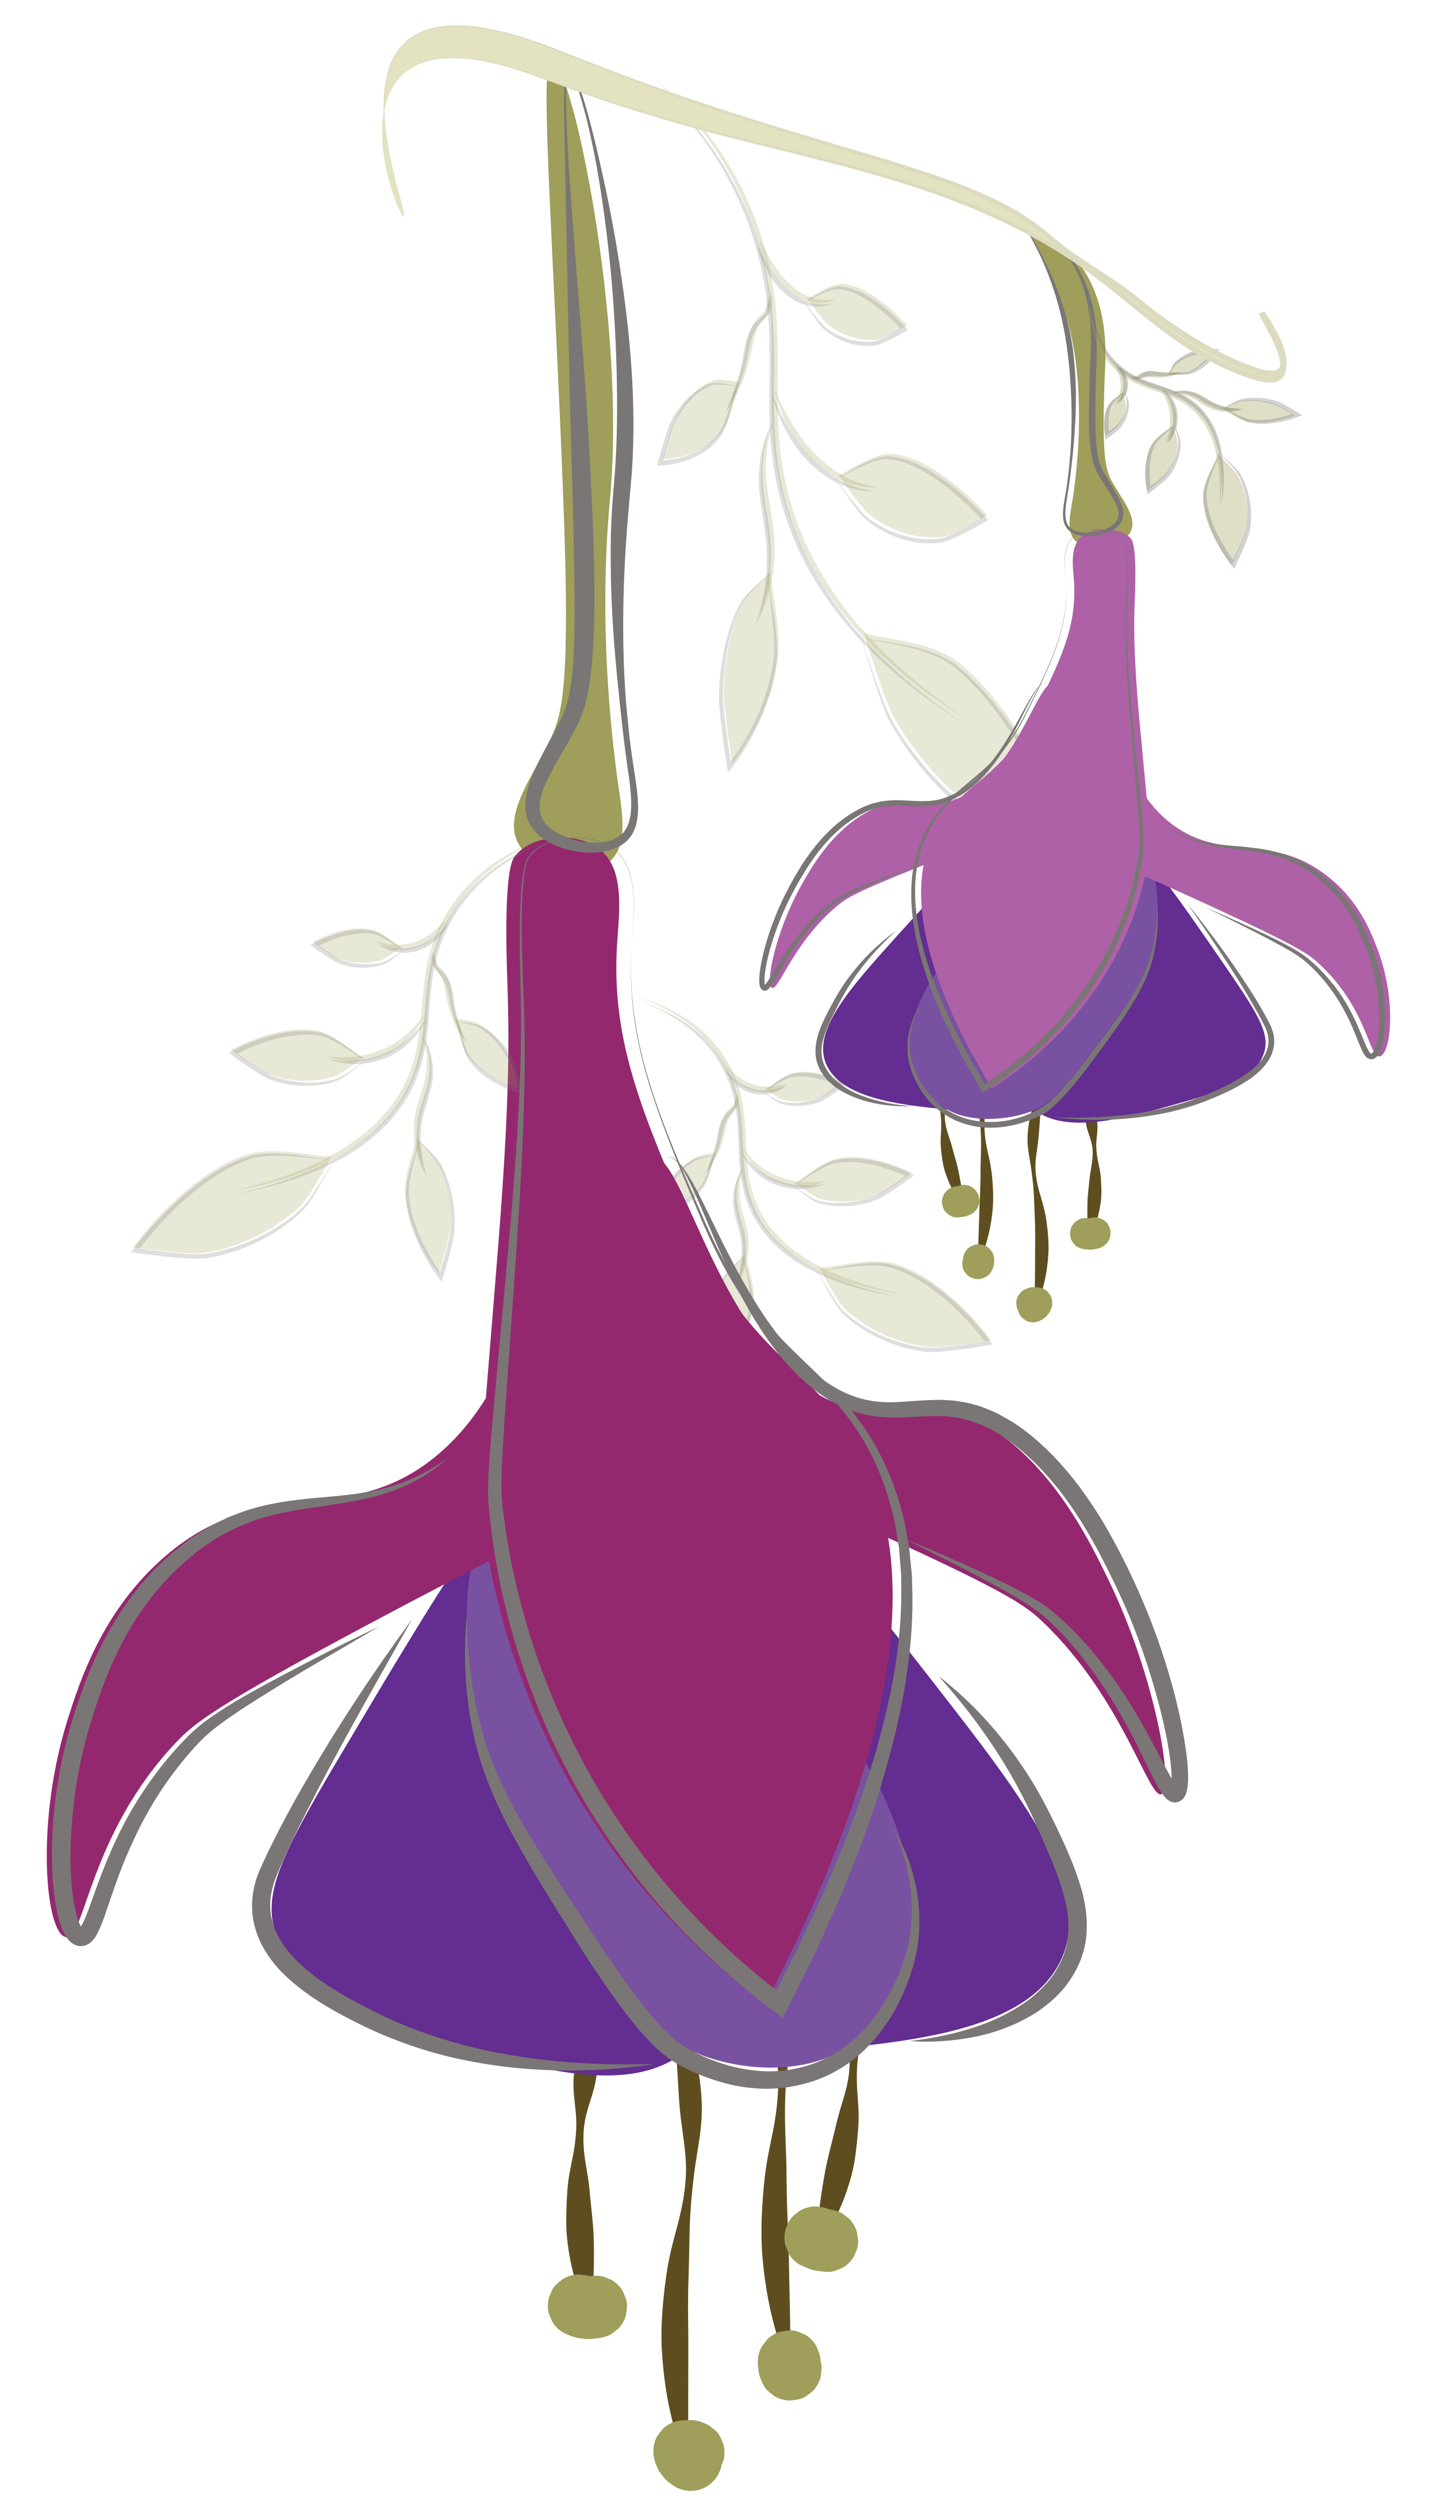 <?xml version="1.0" encoding="utf-8"?>
<!-- Generator: Adobe Illustrator 25.4.8, SVG Export Plug-In . SVG Version: 6.00 Build 0)  -->
<svg version="1.1" id="Layer_1" xmlns="http://www.w3.org/2000/svg" xmlns:xlink="http://www.w3.org/1999/xlink" x="0px" y="0px"
	 viewBox="0 0 230 400" style="enable-background:new 0 0 230 400;" xml:space="preserve">
<style type="text/css">
	.st0{opacity:0.24;}
	.st1{fill:#9F9E5A;}
	.st2{opacity:0.24;fill:#9F9E5A;}
	.st3{fill:#7A7675;}
	.st4{fill:#5E4E1F;}
	.st5{fill:#9F9E5A;stroke:#9F9E5A;stroke-miterlimit:10;}
	.st6{fill:#632D91;}
	.st7{fill:#7951A1;}
	.st8{fill:#94286F;}
	.st9{fill:#AE61A7;}
	.st10{opacity:0.33;}
	.st11{opacity:0.33;fill:#9F9E5A;}
	.st12{fill:#E4E3C1;}
	.st13{fill:#DDDBBF;}
</style>
<g class="st0">
	<path class="st1" d="M140.66,77.96c-2.03,0.15-4.14-0.26-6.02-1.14c-1.9-0.87-3.58-2.16-5.02-3.65c-1.44-1.5-2.63-3.23-3.56-5.06
		c-0.94-1.83-1.62-3.78-2.07-5.77c0.82,1.87,1.73,3.67,2.75,5.39c1.04,1.71,2.2,3.33,3.59,4.75c1.37,1.43,2.93,2.68,4.65,3.65
		C136.71,77.08,138.63,77.72,140.66,77.96z"/>
</g>
<g class="st0">
	<path class="st1" d="M121.57,38.22c0.62,1.31,1.3,2.58,2.05,3.78c0.76,1.19,1.6,2.33,2.61,3.28c0.99,0.96,2.12,1.78,3.41,2.25
		c1.28,0.47,2.71,0.65,4.14,0.38c-1.31,0.65-2.91,0.76-4.37,0.36c-1.49-0.37-2.79-1.25-3.87-2.28
		C123.38,43.87,122.09,41.07,121.57,38.22z"/>
</g>
<g class="st0">
	<path class="st1" d="M116.3,65.53c1-0.65,3.02-6.33,3.44-9.06c1.24-8.07,3.97-4.28,3.71-9.62"/>
	<path class="st1" d="M116.3,65.53c0.31-0.29,0.47-0.7,0.66-1.07c0.18-0.38,0.33-0.78,0.47-1.18c0.28-0.8,0.55-1.6,0.78-2.41
		c0.47-1.63,0.92-3.25,1.13-4.91c0.14-0.85,0.3-1.72,0.58-2.56c0.27-0.84,0.66-1.69,1.27-2.39c0.3-0.36,0.67-0.64,0.99-0.9
		c0.32-0.26,0.58-0.5,0.74-0.85c0.35-0.69,0.42-1.57,0.52-2.42c0.15,0.84,0.28,1.72,0.01,2.63c-0.13,0.46-0.45,0.88-0.77,1.18
		c-0.31,0.31-0.58,0.59-0.82,0.9c-0.9,1.26-1.27,2.93-1.59,4.56c-0.29,1.71-0.83,3.37-1.45,4.96c-0.32,0.8-0.66,1.59-1.06,2.35
		C117.36,64.17,117,65,116.3,65.53z"/>
</g>
<g class="st0">
	<path class="st1" d="M121.3,99.53c0.84-2.61,1.44-5.28,1.67-7.97c0.23-2.7,0.08-5.39-0.34-8.07c-0.38-2.68-0.93-5.43-0.81-8.23
		c0.06-1.39,0.25-2.78,0.57-4.13c0.36-1.34,0.82-2.65,1.49-3.86c-0.93,2.58-1.34,5.3-1.29,7.99c0.05,2.69,0.62,5.35,1.03,8.08
		c0.4,2.73,0.53,5.55,0.11,8.3C123.34,94.39,122.53,97.07,121.3,99.53z"/>
</g>
<g class="st0">
	<path class="st1" d="M104.54,12.42c3.87,3.19,7.33,6.89,10.22,11.01c2.87,4.14,5.14,8.69,6.78,13.46c1.65,4.77,2.53,9.81,2.8,14.84
		c0.3,5.04,0.01,10.06,0.19,15.04c0.11,4.98,0.82,9.93,2.32,14.67c1.48,4.74,3.74,9.22,6.53,13.34c2.77,4.14,6.13,7.87,9.81,11.25
		c3.65,3.41,7.66,6.44,11.8,9.26c-8.5-5.26-16.44-11.77-22.24-20.07c-2.93-4.11-5.22-8.69-6.76-13.5
		c-1.55-4.81-2.31-9.88-2.45-14.92c-0.16-5.04,0.17-10.05-0.1-15.02c-0.22-4.98-1.11-9.9-2.62-14.65
		C117.79,27.64,112.04,19.07,104.54,12.42z"/>
</g>
<path class="st2" d="M138.09,100.66c-1.06,1.59,9.87,1,15.38,5.38c10.8,8.6,18.9,28.87,18.9,28.87s-9.98-1.45-13-3.2
	c-9.78-5.66-15.15-14.88-16.3-16.93C141.43,111.88,138.09,100.66,138.09,100.66z"/>
<path class="st2" d="M134,75.7c-0.27,1.41,5.34-3.48,9.01-3.07c7.19,0.79,15.04,9.86,15.04,9.86s-5.48,3.25-7.37,3.43
	c-6.13,0.59-10.58-2.84-11.55-3.62C137.75,81.2,134,75.7,134,75.7z"/>
<path class="st2" d="M123.53,91.38c-0.82-0.93,1.58,8.8,0.99,13.72c-1.15,9.67-7.32,16.99-7.32,16.99s-1.43-8.89-1.35-11.6
	c0.23-8.74,2.7-13.57,3.25-14.61C119.89,94.42,123.53,91.38,123.53,91.38z"/>
<path class="st2" d="M129.05,47.5c-0.18,0.95,3.59-2.34,6.05-2.06c4.82,0.53,10.09,6.62,10.09,6.62s-3.68,2.18-4.95,2.3
	c-4.11,0.39-7.1-1.91-7.75-2.43C131.57,51.19,129.05,47.5,129.05,47.5z"/>
<path class="st2" d="M118.58,61.22c-0.29-1.01-1.33,5.63-3.05,7.86c-3.37,4.38-9.44,4.39-9.44,4.39s1.45-5.59,2.23-6.97
	c2.51-4.47,5.45-5.47,6.1-5.67C115.34,60.54,118.58,61.22,118.58,61.22z"/>
<g class="st0">
	<path class="st3" d="M140.2,78.6c-2.04,0.11-4.11-0.35-5.98-1.23c-1.88-0.87-3.54-2.17-4.98-3.64c-1.44-1.49-2.62-3.2-3.56-5.03
		c-0.94-1.82-1.68-3.74-2.16-5.72c0.78,1.88,1.64,3.71,2.67,5.44c1.03,1.72,2.19,3.36,3.59,4.79c1.38,1.44,2.95,2.69,4.7,3.65
		C136.23,77.8,138.18,78.4,140.2,78.6z"/>
</g>
<g class="st0">
	<path class="st3" d="M121.11,38.85c0.59,1.33,1.21,2.62,1.96,3.83c0.76,1.2,1.59,2.36,2.61,3.32c1,0.98,2.15,1.79,3.46,2.26
		c1.3,0.47,2.76,0.59,4.17,0.28c-1.33,0.61-2.9,0.66-4.34,0.27c-1.46-0.38-2.75-1.25-3.81-2.28c-1.07-1.04-1.92-2.26-2.58-3.57
		C121.91,41.65,121.41,40.27,121.11,38.85z"/>
</g>
<g class="st0">
	<path class="st3" d="M115.84,66.16c0.32-0.28,0.49-0.69,0.68-1.06c0.18-0.38,0.34-0.77,0.49-1.17c0.29-0.79,0.57-1.59,0.83-2.4
		c0.49-1.63,0.94-3.25,1.16-4.92c0.14-0.85,0.3-1.71,0.58-2.54c0.27-0.83,0.64-1.67,1.24-2.36c0.6-0.72,1.42-1.06,1.72-1.79
		c0.34-0.72,0.38-1.6,0.45-2.45c0.12,0.84,0.23,1.72-0.06,2.6c-0.14,0.44-0.46,0.83-0.77,1.14c-0.31,0.31-0.59,0.59-0.84,0.9
		c-0.94,1.29-1.3,2.97-1.62,4.61c-0.28,1.7-0.81,3.36-1.42,4.95c-0.31,0.8-0.63,1.6-1.02,2.36
		C116.87,64.79,116.53,65.63,115.84,66.16z"/>
</g>
<g class="st0">
	<path class="st3" d="M120.85,100.16c0.89-2.59,1.51-5.26,1.76-7.96c0.26-2.7,0.13-5.42-0.31-8.1c-0.36-2.69-0.93-5.42-0.83-8.21
		c0.09-2.77,0.69-5.54,1.96-7.98c-0.98,2.56-1.41,5.29-1.39,7.99c0.02,2.71,0.57,5.38,1,8.1c0.38,2.73,0.53,5.53,0.14,8.27
		C122.81,95.01,122.03,97.68,120.85,100.16z"/>
</g>
<g class="st0">
	<path class="st3" d="M104.08,13.05c3.83,3.23,7.3,6.92,10.17,11.05c2.86,4.14,5.12,8.69,6.74,13.46c1.63,4.77,2.51,9.79,2.78,14.81
		c0.29,5.03,0,10.05,0.18,15.04c0.11,4.98,0.83,9.95,2.33,14.7c1.49,4.75,3.76,9.24,6.56,13.36c2.79,4.14,6.16,7.87,9.84,11.25
		c3.67,3.4,7.67,6.44,11.84,9.21c-8.46-5.32-16.4-11.82-22.16-20.13c-2.91-4.11-5.2-8.68-6.74-13.48c-1.55-4.8-2.3-9.86-2.43-14.88
		c-0.16-5.03,0.16-10.04-0.11-15.03c-0.23-4.98-1.11-9.92-2.64-14.67C117.4,28.24,111.64,19.65,104.08,13.05z"/>
</g>
<g class="st0">
	<path class="st3" d="M137.63,101.29c-0.06,0.12-0.1,0.26,0,0.37c0.08,0.1,0.2,0.17,0.32,0.23c0.25,0.11,0.5,0.18,0.76,0.24
		c0.52,0.13,1.05,0.21,1.58,0.3l3.18,0.52c2.12,0.38,4.23,0.84,6.25,1.65c1.01,0.4,1.98,0.9,2.89,1.51c0.9,0.64,1.66,1.39,2.5,2.08
		c0.76,0.77,1.54,1.52,2.27,2.32c0.69,0.83,1.45,1.6,2.1,2.47c2.7,3.37,5,7.04,7.11,10.79c2.1,3.77,4,7.63,5.67,11.62l0.25,0.61
		l-0.66-0.1c-2.16-0.33-4.3-0.72-6.44-1.18c-2.13-0.49-4.27-0.95-6.32-1.91c-3.85-2.17-7.25-5-10.18-8.26
		c-1.47-1.62-2.82-3.34-4.06-5.14c-0.62-0.9-1.21-1.82-1.77-2.76c-0.57-0.93-1.08-1.92-1.47-2.94
		C140.07,109.65,138.85,105.47,137.63,101.29z M137.63,101.29c1.33,4.14,2.67,8.29,4.33,12.29c0.81,2,2.06,3.79,3.29,5.57
		c1.26,1.76,2.63,3.44,4.1,5.02c1.48,1.58,3.05,3.06,4.72,4.43c1.68,1.34,3.48,2.58,5.34,3.61c1.9,0.88,4.06,1.34,6.16,1.82
		c2.12,0.45,4.26,0.82,6.4,1.14l-0.4,0.51c-1.63-3.95-3.5-7.82-5.57-11.57c-2.07-3.75-4.37-7.38-6.97-10.77
		c-0.62-0.87-1.36-1.65-2.03-2.48c-0.7-0.8-1.46-1.55-2.2-2.32c-0.81-0.69-1.57-1.46-2.42-2.08c-0.86-0.61-1.81-1.1-2.78-1.52
		c-1.96-0.84-4.05-1.37-6.15-1.8l-3.16-0.61c-0.53-0.1-1.06-0.21-1.58-0.35c-0.26-0.07-0.52-0.15-0.76-0.27
		c-0.12-0.06-0.24-0.13-0.32-0.24C137.53,101.56,137.57,101.4,137.63,101.29z"/>
</g>
<g class="st0">
	<path class="st3" d="M133.54,76.34c-0.01,0.07-0.01,0.15,0.04,0.2c0.05,0.05,0.13,0.04,0.2,0.03c0.14-0.03,0.28-0.09,0.41-0.15
		c0.26-0.13,0.52-0.27,0.77-0.42l1.52-0.89c1.02-0.59,2.07-1.15,3.19-1.57c1.1-0.41,2.38-0.69,3.56-0.39
		c1.2,0.16,2.33,0.59,3.43,1.04c2.19,0.97,4.16,2.34,6.02,3.81c1.85,1.49,3.57,3.11,5.18,4.88l0.31,0.34l-0.4,0.23
		c-2.11,1.2-4.21,2.39-6.55,3.22c-0.3,0.09-0.61,0.18-0.95,0.22l-0.93,0.05c-0.61,0.01-1.23,0.01-1.85-0.06
		c-1.23-0.11-2.44-0.37-3.6-0.78c-1.16-0.4-2.27-0.93-3.32-1.56c-1.03-0.65-2.08-1.32-2.86-2.29
		C136.2,80.36,134.85,78.36,133.54,76.34z M133.54,76.34c1.45,1.93,2.86,3.89,4.47,5.67c0.77,0.89,1.8,1.52,2.82,2.12
		c1.04,0.58,2.13,1.07,3.26,1.42c1.13,0.35,2.3,0.58,3.47,0.68c0.59,0.06,1.18,0.05,1.77,0.04l0.88-0.06
		c0.26-0.04,0.53-0.11,0.81-0.2c2.2-0.8,4.32-2.03,6.38-3.21l-0.09,0.56c-1.54-1.73-3.24-3.37-5.04-4.84
		c-1.81-1.47-3.74-2.8-5.83-3.82c-1.06-0.46-2.14-0.91-3.28-1.1c-1.12-0.31-2.26-0.09-3.36,0.27c-1.1,0.36-2.17,0.86-3.21,1.4
		l-1.57,0.82c-0.26,0.13-0.53,0.26-0.8,0.37c-0.14,0.05-0.28,0.1-0.43,0.13c-0.07,0-0.16,0.02-0.21-0.05
		C133.52,76.49,133.53,76.4,133.54,76.34z"/>
</g>
<g class="st0">
	<path class="st3" d="M123.07,92.01c-0.03-0.03-0.06-0.07-0.1-0.06c-0.04,0.02-0.04,0.07-0.05,0.11c-0.01,0.08-0.01,0.17-0.01,0.25
		c0.01,0.17,0.03,0.34,0.05,0.51l0.15,1.01l0.34,2.02c0.23,1.34,0.45,2.69,0.63,4.05c0.17,1.36,0.29,2.72,0.31,4.1
		c0.03,1.39-0.19,2.76-0.44,4.11c-0.52,2.7-1.43,5.33-2.61,7.81c-1.19,2.49-2.59,4.85-4.31,7.04l-0.52,0.67l-0.13-0.85
		c-0.42-2.73-0.8-5.47-1.1-8.22c-0.13-1.37-0.29-2.78-0.18-4.18c0.05-1.39,0.19-2.77,0.39-4.15c0.41-2.75,1.08-5.47,2.16-8.03
		c0.28-0.64,0.58-1.26,0.94-1.87c0.39-0.6,0.88-1.1,1.37-1.59C120.95,93.78,122,92.88,123.07,92.01z M123.07,92.01
		c-1.03,0.92-2.04,1.86-2.98,2.87c-0.46,0.5-0.93,1.03-1.26,1.6c-0.32,0.59-0.59,1.23-0.84,1.87c-1,2.55-1.6,5.25-1.93,7.97
		c-0.16,1.36-0.27,2.73-0.32,4.1c-0.09,1.36,0.07,2.71,0.21,4.08c0.31,2.73,0.72,5.46,1.15,8.18l-0.65-0.18
		c1.67-2.09,3.09-4.43,4.27-6.85c1.19-2.43,2.07-5,2.66-7.63c0.27-1.32,0.53-2.65,0.53-4c0.02-1.35-0.08-2.71-0.2-4.06
		c-0.12-1.36-0.28-2.71-0.45-4.06l-0.25-2.03l-0.1-1.02c-0.01-0.17-0.02-0.34-0.03-0.51c0-0.09,0-0.17,0.02-0.26
		c0.01-0.04,0.02-0.09,0.06-0.11C123.01,91.94,123.05,91.98,123.07,92.01z"/>
</g>
<g class="st0">
	<path class="st3" d="M128.59,48.13c-0.03,0.11,0.06,0.19,0.16,0.15c0.09-0.02,0.18-0.06,0.27-0.1c0.18-0.09,0.35-0.19,0.51-0.29
		l1.02-0.61c0.68-0.4,1.38-0.79,2.13-1.08c0.74-0.29,1.62-0.48,2.42-0.28c0.81,0.1,1.58,0.39,2.33,0.69
		c1.49,0.64,2.82,1.57,4.07,2.56c1.25,1,2.41,2.09,3.5,3.28l0.31,0.34l-0.4,0.23c-1.43,0.81-2.83,1.6-4.43,2.16
		c-0.21,0.06-0.42,0.12-0.66,0.15l-0.63,0.03c-0.42,0.01-0.84,0.01-1.25-0.04c-0.83-0.07-1.65-0.26-2.43-0.54
		c-0.78-0.28-1.53-0.64-2.24-1.07c-0.69-0.44-1.4-0.9-1.93-1.56C130.34,50.86,129.45,49.51,128.59,48.13z M128.59,48.13
		c0.99,1.28,1.96,2.59,3.04,3.76c0.51,0.59,1.2,1,1.89,1.4c0.69,0.38,1.42,0.7,2.18,0.93c0.75,0.23,1.53,0.38,2.31,0.44
		c0.39,0.04,0.78,0.03,1.17,0.02l0.58-0.04c0.16-0.02,0.34-0.07,0.52-0.13c1.46-0.53,2.88-1.36,4.26-2.15l-0.09,0.56
		c-1.03-1.15-2.16-2.26-3.36-3.24c-1.21-0.99-2.5-1.88-3.88-2.57c-1.4-0.62-2.93-1.18-4.4-0.58c-0.74,0.23-1.46,0.56-2.16,0.91
		l-1.06,0.54c-0.18,0.09-0.36,0.17-0.54,0.24c-0.09,0.04-0.19,0.07-0.29,0.08C128.64,48.35,128.54,48.23,128.59,48.13z"/>
</g>
<g class="st0">
	<path class="st3" d="M118.12,61.86c-0.02-0.04-0.04-0.11-0.09-0.09c-0.04,0.02-0.06,0.07-0.08,0.12c-0.04,0.09-0.07,0.19-0.1,0.28
		l-0.15,0.59l-0.29,1.18c-0.19,0.79-0.38,1.58-0.6,2.36c-0.23,0.78-0.49,1.56-0.82,2.31c-0.17,0.38-0.35,0.75-0.59,1.11
		c-0.25,0.35-0.52,0.65-0.78,0.98c-1.14,1.22-2.58,2.14-4.12,2.75c-1.55,0.61-3.16,0.97-4.85,1.04l-0.49,0.02l0.13-0.49
		c0.43-1.62,0.9-3.23,1.43-4.83c0.28-0.79,0.52-1.6,0.98-2.38c0.42-0.74,0.91-1.44,1.45-2.09c1.09-1.3,2.42-2.45,3.99-3.13
		c0.39-0.15,0.8-0.33,1.26-0.33c0.43,0,0.85,0.04,1.27,0.1C116.49,61.48,117.31,61.65,118.12,61.86z M118.12,61.86
		c-0.83-0.12-1.66-0.23-2.48-0.3c-0.41-0.03-0.83-0.05-1.23-0.02c-0.38,0.02-0.75,0.21-1.12,0.38c-1.47,0.71-2.7,1.86-3.69,3.16
		c-0.49,0.66-0.94,1.34-1.35,2.05c-0.39,0.67-0.63,1.48-0.89,2.26c-0.5,1.58-0.93,3.19-1.36,4.8l-0.36-0.47
		c1.54-0.05,3.14-0.37,4.61-0.93c1.48-0.55,2.83-1.42,3.96-2.51c1.17-1.07,1.72-2.6,2.26-4.12c0.27-0.76,0.52-1.53,0.76-2.3
		l0.37-1.16l0.21-0.57c0.04-0.09,0.08-0.19,0.13-0.28c0.03-0.04,0.05-0.09,0.1-0.12C118.09,61.73,118.11,61.82,118.12,61.86z"/>
</g>
<g class="st0">
	<path class="st1" d="M132.34,188.99c-1.2,0.53-2.51,0.85-3.84,0.89c-1.34,0.06-2.69-0.17-3.96-0.62c-1.26-0.46-2.46-1.19-3.41-2.14
		c-0.96-0.94-1.7-2.08-2.17-3.3c1.62,2.05,3.56,3.69,5.92,4.51C127.2,189.19,129.74,189.3,132.34,188.99z"/>
</g>
<g class="st0">
	<path class="st1" d="M116.39,170.56c1.26,1.45,2.7,2.58,4.39,3.03c1.68,0.5,3.51,0.29,5.34-0.24c-1.47,1.25-3.64,1.77-5.62,1.2
		c-0.98-0.29-1.89-0.8-2.59-1.51C117.2,172.34,116.66,171.48,116.39,170.56z"/>
</g>
<g class="st0">
	<path class="st1" d="M113.1,187.37c0.76-0.6,2.16-4.3,2.4-5.96c0.73-4.89,2.95-3.35,2.59-6.34"/>
	<path class="st1" d="M113.1,187.37c0.35-0.45,0.52-0.99,0.72-1.51c0.19-0.53,0.37-1.06,0.52-1.6c0.31-1.08,0.62-2.13,0.74-3.23
		c0.18-1.14,0.49-2.38,1.36-3.32c0.42-0.47,0.92-0.77,1.2-1.13c0.3-0.37,0.38-0.95,0.45-1.52c0.18,0.54,0.32,1.16,0.05,1.79
		c-0.28,0.63-0.75,0.98-1.02,1.41c-0.58,0.83-0.88,1.86-1.09,2.93c-0.22,1.14-0.61,2.25-1.07,3.29c-0.24,0.52-0.49,1.04-0.79,1.53
		C113.87,186.51,113.57,187.03,113.1,187.37z"/>
</g>
<g class="st0">
	<path class="st1" d="M117.97,205.69c0.46-1.57,0.81-3.16,0.94-4.74c0.12-1.59-0.03-3.14-0.45-4.67c-0.39-1.53-0.96-3.17-0.88-4.89
		c0.04-1.7,0.58-3.35,1.46-4.73c-0.53,1.55-0.76,3.16-0.68,4.72c0.08,1.57,0.64,3.04,1.07,4.66c0.43,1.61,0.55,3.37,0.25,5.02
		C119.41,202.71,118.79,204.27,117.97,205.69z"/>
</g>
<g class="st0">
	<path class="st1" d="M102.44,159.64c2.8,0.82,5.5,2.03,7.93,3.7c2.41,1.69,4.5,3.88,6.02,6.44c1.53,2.55,2.39,5.5,2.69,8.43
		c0.34,2.94,0.26,5.87,0.6,8.72c0.17,1.42,0.44,2.82,0.86,4.18c0.45,1.35,1.03,2.65,1.8,3.85c1.5,2.42,3.64,4.4,6.02,6
		c2.38,1.61,5.03,2.83,7.76,3.8c2.73,1,5.55,1.71,8.4,2.35c-5.75-0.87-11.55-2.35-16.58-5.51c-2.52-1.55-4.75-3.64-6.37-6.16
		c-0.82-1.25-1.45-2.62-1.94-4.04c-0.46-1.43-0.76-2.89-0.94-4.36c-0.32-2.95-0.21-5.88-0.51-8.74c-0.26-2.86-1.09-5.64-2.45-8.15
		c-1.38-2.51-3.34-4.69-5.64-6.43C107.8,161.97,105.16,160.67,102.44,159.64z"/>
</g>
<path class="st2" d="M131.01,202.55c-0.78,1.15,7.68-1.66,12.08-0.39c8.62,2.48,15.49,12.25,15.49,12.25s-7.77,1.42-10.17,1.1
	c-7.74-1.03-12.17-5.09-13.13-6.01C133.92,208.22,131.01,202.55,131.01,202.55z"/>
<path class="st2" d="M127.11,189.19c-0.17,0.87,4.04-3.2,6.89-3.79c5.59-1.17,11.94,2.25,11.94,2.25s-4.15,3.09-5.61,3.63
	c-4.73,1.72-8.28,0.76-9.05,0.53C130.18,191.49,127.11,189.19,127.11,189.19z"/>
<path class="st2" d="M119.46,200.52c-0.66-0.35,1.48,4.68,1.17,7.63c-0.61,5.79-5.17,11.37-5.17,11.37s-1.36-4.77-1.39-6.33
	c-0.08-5.05,1.69-8.37,2.1-9.09C116.72,203.08,119.46,200.52,119.46,200.52z"/>
<path class="st2" d="M122.45,174.18c-0.11,0.58,2.71-2.15,4.62-2.54c3.75-0.78,8.01,1.51,8.01,1.51s-2.79,2.08-3.77,2.43
	c-3.18,1.15-5.56,0.51-6.08,0.36C124.51,175.72,122.45,174.18,122.45,174.18z"/>
<path class="st2" d="M114.74,184.39c-0.25-0.51-0.86,3.52-2.13,5.19c-2.49,3.27-7.18,4.64-7.18,4.64s0.96-3.52,1.52-4.49
	c1.81-3.12,4.06-4.36,4.56-4.62C112.21,184.73,114.74,184.39,114.74,184.39z"/>
<g class="st0">
	<path class="st3" d="M132,189.45c-1.21,0.49-2.52,0.75-3.84,0.79c-1.33,0.05-2.67-0.19-3.92-0.64c-1.25-0.46-2.43-1.17-3.38-2.1
		c-0.96-0.92-1.73-2.02-2.23-3.23c0.77,1.05,1.63,2,2.61,2.79c0.99,0.79,2.07,1.41,3.26,1.83c1.17,0.44,2.41,0.68,3.67,0.77
		C129.43,189.75,130.71,189.65,132,189.45z"/>
</g>
<g class="st0">
	<path class="st3" d="M116.05,171.02c1.17,1.5,2.63,2.69,4.36,3.15c1.72,0.5,3.59,0.26,5.38-0.36c-1.51,1.16-3.65,1.64-5.58,1.08
		c-0.96-0.28-1.86-0.78-2.57-1.46C116.92,172.76,116.38,171.92,116.05,171.02z"/>
</g>
<g class="st0">
	<path class="st3" d="M112.76,187.84c0.67-0.91,0.95-2.03,1.32-3.08c0.33-1.07,0.65-2.14,0.78-3.24c0.18-1.13,0.5-2.34,1.32-3.27
		c0.4-0.46,0.9-0.77,1.18-1.17c0.31-0.4,0.35-0.99,0.39-1.55c0.14,0.54,0.26,1.16-0.02,1.76c-0.28,0.6-0.75,0.94-1.05,1.38
		c-0.62,0.84-0.91,1.9-1.12,2.98c-0.2,1.14-0.59,2.24-1.03,3.29c-0.23,0.52-0.47,1.04-0.76,1.54
		C113.5,186.95,113.22,187.48,112.76,187.84z"/>
</g>
<g class="st0">
	<path class="st3" d="M117.63,206.16c0.5-1.56,0.91-3.13,1.04-4.72c0.14-1.6,0-3.18-0.43-4.72c-0.39-1.54-0.97-3.16-0.9-4.86
		c0.04-1.68,0.51-3.33,1.36-4.73c-0.56,1.53-0.86,3.14-0.78,4.72c0.07,1.58,0.62,3.08,1.05,4.69c0.42,1.6,0.56,3.33,0.27,4.97
		C118.98,203.15,118.42,204.72,117.63,206.16z"/>
</g>
<g class="st0">
	<path class="st3" d="M102.1,160.11c2.78,0.87,5.48,2.07,7.9,3.75c2.4,1.7,4.47,3.88,5.97,6.44c1.51,2.55,2.36,5.47,2.66,8.4
		c0.33,2.93,0.26,5.86,0.59,8.72c0.17,1.43,0.45,2.84,0.87,4.2c0.45,1.35,1.04,2.67,1.81,3.87c1.52,2.43,3.67,4.42,6.06,6.02
		c2.4,1.6,5.06,2.82,7.8,3.77c2.74,0.98,5.56,1.7,8.42,2.3c-2.88-0.47-5.74-1.08-8.54-1.95c-2.79-0.89-5.5-2.06-8-3.64
		c-2.5-1.55-4.72-3.63-6.32-6.14c-0.81-1.25-1.44-2.61-1.92-4.01c-0.45-1.42-0.75-2.87-0.93-4.34c-0.32-2.94-0.22-5.86-0.52-8.73
		c-0.26-2.87-1.1-5.67-2.48-8.19C112.67,165.5,107.58,162.02,102.1,160.11z"/>
</g>
<g class="st0">
	<path class="st3" d="M130.67,203.01c-0.04,0.07-0.07,0.17,0.01,0.22c0.08,0.04,0.16,0.04,0.24,0.05c0.17,0,0.34-0.01,0.5-0.03
		c0.34-0.04,0.67-0.09,1-0.15l2-0.37c1.33-0.24,2.67-0.46,4.03-0.58c1.36-0.1,2.74-0.13,4.11,0.18c0.67,0.18,1.31,0.41,1.96,0.63
		c0.62,0.29,1.27,0.51,1.87,0.85c2.45,1.25,4.65,2.91,6.65,4.76c2,1.86,3.85,3.87,5.48,6.08l0.35,0.48l-0.59,0.1
		c-2.73,0.47-5.46,0.89-8.24,1.08c-0.7,0.03-1.4,0.07-2.13-0.03c-0.69-0.12-1.38-0.21-2.06-0.38c-1.36-0.3-2.71-0.71-3.99-1.25
		c-2.57-1.07-4.98-2.56-7-4.49c-0.98-1.06-1.6-2.29-2.3-3.48C131.92,205.48,131.28,204.25,130.67,203.01z M130.67,203.01
		c0.66,1.21,1.35,2.4,2.07,3.58c0.74,1.15,1.44,2.38,2.39,3.31c2.02,1.84,4.42,3.24,6.96,4.22c1.27,0.49,2.58,0.87,3.91,1.16
		c0.66,0.16,1.34,0.25,2.01,0.35c0.64,0.09,1.32,0.05,2,0.01c2.72-0.2,5.45-0.66,8.15-1.14l-0.24,0.58
		c-1.56-2.16-3.38-4.17-5.33-6.01c-1.95-1.84-4.11-3.46-6.45-4.75c-0.58-0.34-1.2-0.58-1.8-0.87c-0.62-0.23-1.25-0.47-1.88-0.66
		c-1.27-0.33-2.63-0.33-3.97-0.28c-1.34,0.06-2.69,0.22-4.03,0.4l-2.01,0.28c-0.34,0.04-0.67,0.08-1.01,0.11
		c-0.17,0.01-0.34,0.02-0.51,0.01c-0.08-0.01-0.17-0.02-0.25-0.06C130.59,203.19,130.63,203.08,130.67,203.01z"/>
</g>
<g class="st0">
	<path class="st3" d="M126.78,189.66c-0.04,0.15,0.13,0.12,0.21,0.07c0.09-0.05,0.18-0.1,0.27-0.16c0.18-0.12,0.34-0.25,0.51-0.38
		l1.01-0.78c0.68-0.52,1.36-1.03,2.09-1.5c0.73-0.46,1.48-0.88,2.33-1.16c0.86-0.25,1.71-0.34,2.59-0.4
		c1.74-0.08,3.47,0.2,5.14,0.62c1.67,0.45,3.29,1.03,4.85,1.82l0.54,0.27l-0.49,0.36c-1.41,1.03-2.83,2.03-4.35,2.94
		c-0.38,0.23-0.76,0.44-1.19,0.63c-0.44,0.17-0.84,0.29-1.27,0.42c-0.85,0.25-1.72,0.41-2.6,0.51c-1.76,0.19-3.55,0.1-5.26-0.38
		c-0.89-0.26-1.59-0.81-2.31-1.29C128.14,190.74,127.45,190.21,126.78,189.66z M126.78,189.66c0.72,0.48,1.45,0.96,2.19,1.41
		c0.74,0.43,1.49,0.93,2.29,1.1c1.66,0.39,3.4,0.41,5.09,0.16c0.84-0.13,1.68-0.31,2.49-0.56c0.4-0.12,0.83-0.26,1.2-0.41
		c0.36-0.16,0.74-0.38,1.1-0.6c1.46-0.9,2.86-1.92,4.25-2.95l0.05,0.63c-1.47-0.76-3.07-1.36-4.68-1.82
		c-1.62-0.44-3.29-0.7-4.95-0.71c-0.83,0.03-1.68,0.09-2.47,0.28c-0.79,0.22-1.54,0.61-2.27,1.03c-0.74,0.41-1.45,0.87-2.16,1.34
		l-1.06,0.71c-0.18,0.11-0.36,0.23-0.55,0.33c-0.09,0.05-0.19,0.1-0.29,0.14c-0.05,0.02-0.1,0.03-0.16,0.04
		C126.77,189.79,126.77,189.71,126.78,189.66z"/>
</g>
<g class="st0">
	<path class="st3" d="M119.12,200.99c-0.14-0.06-0.12,0.13-0.11,0.21c0.02,0.1,0.04,0.21,0.06,0.31c0.05,0.21,0.11,0.41,0.17,0.62
		l0.37,1.23c0.25,0.82,0.48,1.65,0.66,2.49c0.17,0.85,0.3,1.71,0.26,2.6c-0.03,0.44-0.1,0.87-0.15,1.3
		c-0.09,0.42-0.16,0.86-0.27,1.28c-0.42,1.69-1.11,3.29-1.91,4.83c-0.82,1.53-1.73,2.99-2.8,4.37l-0.45,0.58l-0.2-0.72
		c-0.46-1.68-0.89-3.36-1.21-5.09c-0.07-0.44-0.15-0.87-0.15-1.34c0.01-0.44,0-0.88,0.03-1.32c0.04-0.88,0.15-1.76,0.33-2.62
		c0.35-1.72,0.91-3.41,1.75-4.95c0.44-0.8,1.09-1.4,1.7-2.01C117.82,202.14,118.46,201.56,119.12,200.99z M119.12,200.99
		c-0.6,0.63-1.19,1.26-1.77,1.9c-0.56,0.65-1.17,1.29-1.51,2.05c-0.75,1.54-1.24,3.2-1.51,4.88c-0.13,0.84-0.22,1.69-0.25,2.55
		c-0.03,0.43-0.01,0.85-0.02,1.28c0.01,0.39,0.09,0.82,0.16,1.23c0.32,1.68,0.79,3.35,1.25,5.01l-0.65-0.13
		c2.07-2.64,3.76-5.66,4.74-8.88c0.12-0.4,0.21-0.81,0.31-1.22c0.06-0.41,0.15-0.83,0.2-1.24c0.07-0.82-0.02-1.67-0.15-2.5
		c-0.12-0.84-0.3-1.67-0.49-2.51l-0.29-1.25c-0.04-0.21-0.09-0.42-0.12-0.63c-0.02-0.11-0.03-0.21-0.04-0.32
		C118.97,201.12,118.99,200.91,119.12,200.99z"/>
</g>
<g class="st0">
	<path class="st3" d="M122.12,174.64c-0.02,0.1,0.09,0.08,0.14,0.04c0.06-0.03,0.12-0.07,0.18-0.11l0.34-0.26l0.67-0.53
		c0.45-0.36,0.91-0.71,1.39-1.03c0.49-0.32,1-0.61,1.57-0.8c0.59-0.18,1.16-0.24,1.76-0.29c1.18-0.07,2.35,0.12,3.48,0.4
		c1.13,0.3,2.22,0.69,3.29,1.22l0.54,0.27l-0.49,0.36c-0.95,0.69-1.91,1.36-2.93,1.97c-0.26,0.15-0.52,0.3-0.82,0.43
		c-0.3,0.12-0.57,0.2-0.87,0.28c-0.57,0.17-1.17,0.28-1.76,0.33c-1.19,0.11-2.4,0.04-3.56-0.29c-0.61-0.19-1.07-0.57-1.55-0.9
		C123.02,175.39,122.56,175.02,122.12,174.64z M122.12,174.64c0.49,0.31,0.99,0.62,1.49,0.92c0.5,0.28,1.01,0.61,1.54,0.71
		c1.11,0.25,2.27,0.25,3.39,0.07c1.1-0.22,2.26-0.44,3.17-1.05c0.97-0.6,1.91-1.29,2.84-1.98l0.05,0.63
		c-1.97-1.01-4.19-1.67-6.4-1.71c-0.55,0.01-1.12,0.05-1.63,0.17c-0.52,0.14-1.03,0.4-1.52,0.67c-0.5,0.27-0.98,0.57-1.46,0.88
		l-0.72,0.46l-0.37,0.22c-0.06,0.03-0.13,0.07-0.2,0.09C122.21,174.75,122.08,174.74,122.12,174.64z"/>
</g>
<g class="st0">
	<path class="st3" d="M114.4,184.86c-0.05-0.09-0.12,0.02-0.14,0.08c-0.03,0.07-0.05,0.14-0.07,0.21l-0.11,0.44l-0.21,0.88
		c-0.14,0.58-0.29,1.17-0.48,1.75c-0.19,0.58-0.42,1.15-0.74,1.69c-0.34,0.54-0.74,0.99-1.17,1.45c-0.86,0.89-1.88,1.59-2.94,2.2
		c-1.07,0.6-2.17,1.11-3.36,1.5l-0.66,0.21l0.19-0.67c0.34-1.18,0.7-2.35,1.13-3.51c0.2-0.58,0.53-1.19,0.87-1.69
		c0.34-0.52,0.73-1.01,1.15-1.47c0.84-0.92,1.81-1.73,2.9-2.33c0.56-0.33,1.21-0.41,1.8-0.51
		C113.18,184.97,113.79,184.9,114.4,184.86z M114.4,184.86c-0.6,0.13-1.19,0.26-1.78,0.4c-0.59,0.16-1.18,0.29-1.65,0.64
		c-1.01,0.64-1.9,1.46-2.65,2.39c-0.72,0.95-1.47,1.9-1.82,3.02c-0.4,1.13-0.73,2.31-1.05,3.47l-0.46-0.46
		c2.22-0.7,4.37-1.83,6.11-3.39c0.42-0.4,0.84-0.83,1.17-1.29c0.32-0.47,0.56-1.02,0.79-1.56c0.23-0.55,0.43-1.11,0.63-1.68
		l0.29-0.85l0.17-0.42c0.03-0.07,0.06-0.14,0.1-0.21C114.26,184.87,114.36,184.75,114.4,184.86z"/>
</g>
<g>
	<path class="st4" d="M95.58,321.98c0.18,1.06,0.24,2.1,0.27,3.12c0.04,1.02,0.02,2.03-0.03,3.03c-0.05,1-0.12,1.99-0.23,2.98
		c-0.09,0.99-0.24,1.97-0.49,2.94c-0.49,1.94-1.31,3.87-1.57,5.87c-0.28,1.99-0.15,4.01,0.17,6.01c0.15,1,0.35,2,0.48,2.99
		c0.14,0.99,0.22,1.99,0.32,2.98c0.19,1.98,0.44,3.95,0.52,5.93c0.07,1.98,0.07,3.97-0.01,5.98c-0.08,2.01-0.18,4.04-0.54,6.13
		l-0.39,0.06c-1-1.88-1.65-3.85-2.2-5.83c-0.54-1.99-0.91-4.01-1.12-6.05c-0.21-2.04-0.14-4.09-0.04-6.14
		c0.05-1.02,0.11-2.04,0.25-3.06c0.12-1.02,0.36-2.03,0.54-3.04c0.43-2.02,0.73-4.02,0.73-6.05c0.02-2.02-0.44-4.1-0.46-6.16
		c-0.01-1.03,0.09-2.04,0.27-3.05c0.17-1.01,0.4-2,0.67-2.99c0.28-0.99,0.6-1.96,1.01-2.92c0.39-0.96,0.85-1.9,1.44-2.81
		L95.58,321.98z"/>
</g>
<g>
	<path class="st4" d="M108.38,320.61c0.74,1.4,1.32,2.85,1.81,4.34c0.51,1.48,0.91,2.99,1.23,4.52c0.62,3.05,1.04,6.17,0.88,9.3
		c-0.16,3.13-0.86,6.21-1.23,9.27c-0.38,3.06-0.63,6.13-0.7,9.21l-0.09,4.58l-0.13,4.52c-0.06,3.01,0.02,6,0.02,9l-0.02,9.04
		c-0.01,3.03,0.04,6.08-0.09,9.21l-0.39,0.07c-2.35-5.81-3.47-12.01-3.77-18.24c-0.13-3.12,0.12-6.24,0.48-9.34
		c0.19-1.55,0.4-3.09,0.71-4.62c0.3-1.53,0.73-3.03,1.11-4.52c0.81-2.98,1.48-5.96,1.58-9c0.13-3.04-0.46-6.08-0.82-9.06
		c-0.18-1.5-0.29-2.99-0.37-4.48l-0.27-4.5c-0.09-1.5-0.18-3.01-0.24-4.54c-0.07-1.52-0.13-3.06-0.11-4.64L108.38,320.61z"/>
</g>
<g>
	<path class="st4" d="M124.79,305.43c0.5,1.49,0.88,3,1.18,4.51c0.33,1.51,0.55,3.04,0.73,4.56c0.18,1.53,0.31,3.06,0.38,4.59
		c0.08,1.53,0.07,3.07-0.05,4.61c-0.25,3.07-0.95,6.13-1.19,9.17c-0.26,3.05-0.23,6.11-0.12,9.19c0.04,1.54,0.13,3.06,0.15,4.57
		l0.06,4.52c0.05,3,0.24,5.99,0.31,8.99c0.08,6,0.33,11.99,0.24,18.2l-0.39,0.08c-2.44-5.75-3.65-11.9-4.12-18.09
		c-0.2-3.1-0.07-6.21,0.18-9.3c0.12-1.55,0.28-3.09,0.52-4.62c0.23-1.53,0.58-3.04,0.87-4.54c0.63-2.99,1.04-6.02,1.02-9.06
		c0-3.04-0.59-6.09-0.86-9.11c-0.14-1.51-0.19-3.02-0.17-4.54c-0.01-1.51,0.02-3.03,0.07-4.55c0.05-1.52,0.13-3.04,0.26-4.57
		c0.12-1.53,0.27-3.06,0.55-4.61L124.79,305.43z"/>
</g>
<g>
	<path class="st4" d="M136.02,311.34c0.52,0.95,0.91,1.93,1.22,2.93c0.34,0.99,0.57,2,0.77,3.01c0.19,1.01,0.33,2.04,0.41,3.06
		c0.09,1.03,0.1,2.06-0.02,3.09c-0.23,2.06-0.9,4.09-1.11,6.12c-0.23,2.02-0.17,4.06,0,6.13c0.06,1.03,0.16,2.08,0.14,3.11
		c0,1.04-0.08,2.07-0.18,3.09c-0.19,2.05-0.43,4.12-0.94,6.11c-0.53,2-1.22,3.95-2.08,5.84c-0.87,1.88-1.86,3.72-3.17,5.4
		l-0.38-0.13c0.03-2.13,0.27-4.14,0.52-6.15c0.25-2,0.58-3.96,0.94-5.91c0.38-1.94,0.91-3.85,1.38-5.79
		c0.24-0.97,0.45-1.94,0.72-2.9c0.26-0.97,0.59-1.93,0.86-2.91c0.58-1.95,0.95-3.95,0.89-5.96c-0.03-2.02-0.65-4.03-0.94-6.01
		c-0.15-0.99-0.21-1.98-0.2-2.98c-0.02-0.99,0-1.99,0.04-2.99c0.04-1,0.1-2.01,0.22-3.03c0.11-1.02,0.24-2.04,0.5-3.09
		L136.02,311.34z"/>
</g>
<g>
	<g>
		<path class="st1" d="M94.04,364.31c-0.19,0.06-0.39,0.1-0.59,0.13c0.44-0.06,0.89-0.12,1.33-0.18c-0.34,0.04-0.68,0.04-1.02,0
			c0.44,0.06,0.89,0.12,1.33,0.18c-0.32-0.05-0.64-0.13-0.94-0.26c0.4,0.17,0.8,0.34,1.19,0.5c-0.04-0.02-0.08-0.04-0.13-0.06
			c-0.57-0.37-1.19-0.56-1.86-0.59c-0.66-0.15-1.33-0.12-1.99,0.09c-0.65,0.15-1.22,0.45-1.7,0.89c-0.54,0.35-0.97,0.82-1.29,1.4
			c-0.17,0.4-0.34,0.8-0.5,1.19c-0.24,0.89-0.24,1.77,0,2.66c0.17,0.4,0.34,0.8,0.5,1.19c0.44,0.75,1.04,1.35,1.79,1.79
			c0.59,0.27,1.21,0.58,1.85,0.74c0.64,0.16,1.31,0.23,1.97,0.28c0.23,0.02,0.46,0.01,0.7-0.01c0.65-0.07,1.37-0.12,2.01-0.32
			c0.65-0.15,1.22-0.45,1.7-0.89c0.54-0.35,0.97-0.82,1.29-1.4c0.37-0.57,0.56-1.19,0.59-1.86c0.15-0.66,0.12-1.33-0.09-1.99
			c-0.17-0.4-0.34-0.8-0.5-1.19c-0.44-0.75-1.04-1.35-1.79-1.79c-0.4-0.17-0.8-0.34-1.19-0.5
			C95.81,364.07,94.92,364.07,94.04,364.31L94.04,364.31z"/>
	</g>
</g>
<g>
	<g>
		<path class="st1" d="M110.53,387.23c-0.32,0.01-0.65,0.02-0.97,0.02c-0.9,0-1.74,0.23-2.52,0.68c-0.58,0.31-1.05,0.74-1.4,1.29
			c-0.44,0.48-0.74,1.05-0.89,1.7c-0.24,0.89-0.24,1.77,0,2.66c0.01,0.07,0.03,0.15,0.05,0.22c0.14,0.46,0.41,1.02,0.57,1.38
			c0.06,0.14,0.13,0.26,0.22,0.38c0.26,0.34,0.53,0.7,0.8,1.04c0.01,0.01,0.02,0.03,0.03,0.04c0.02,0.03,0.05,0.06,0.08,0.08
			c0.05,0.05,0.1,0.1,0.16,0.15c0.02,0.01,0.03,0.03,0.05,0.04c0.34,0.26,0.69,0.55,1.04,0.8c0.03,0.02,0.06,0.04,0.09,0.06
			c0.06,0.04,0.13,0.08,0.2,0.11c0.78,0.45,1.62,0.68,2.52,0.68c0.9,0,1.74-0.23,2.52-0.68c1.5-0.88,2.51-2.56,2.48-4.32
			c0-0.09,0-0.18,0.02-0.28c-0.06,0.44-0.12,0.89-0.18,1.33c0.02-0.15,0.06-0.3,0.12-0.44c-0.17,0.4-0.34,0.8-0.5,1.19
			c0.06-0.13,0.13-0.26,0.22-0.38c-0.26,0.34-0.52,0.67-0.78,1.01c0.01-0.01,0.02-0.02,0.03-0.04c0.49-0.45,0.83-0.99,1.03-1.61
			c0.31-0.6,0.46-1.24,0.43-1.93c0.03-0.69-0.12-1.33-0.43-1.93c-0.2-0.62-0.55-1.16-1.03-1.61c-0.34-0.26-0.67-0.52-1.01-0.78
			c-0.78-0.45-1.62-0.68-2.52-0.68c-0.44,0.06-0.89,0.12-1.33,0.18c-0.85,0.24-1.58,0.67-2.21,1.29c-0.3,0.37-0.6,0.73-0.87,1.12
			c-0.03,0.04-0.06,0.09-0.09,0.14c-0.26,0.46-0.45,0.97-0.63,1.47c-0.04,0.1-0.06,0.21-0.08,0.31c-0.03,0.23-0.06,0.46-0.09,0.69
			c-0.03,0.23-0.06,0.46-0.09,0.69c0,0.03-0.01,0.06-0.01,0.09c0,0.05,0,0.11,0,0.16c2.51-1.44,5.02-2.88,7.52-4.32
			c-0.11-0.05-0.22-0.12-0.32-0.19c0.34,0.26,0.67,0.52,1.01,0.78c-0.13-0.1-0.24-0.21-0.33-0.33c0.26,0.34,0.52,0.67,0.78,1.01
			c-0.09-0.12-0.17-0.25-0.23-0.39c0.17,0.4,0.34,0.8,0.5,1.19c-0.05-0.13-0.09-0.26-0.11-0.39c-1.61,2.11-3.21,4.22-4.82,6.33
			c0.32-0.01,0.65-0.02,0.97-0.02c0.69,0.03,1.33-0.12,1.93-0.43c0.62-0.2,1.16-0.55,1.61-1.03c0.49-0.45,0.83-0.99,1.03-1.61
			c0.31-0.6,0.46-1.24,0.43-1.93c-0.06-0.44-0.12-0.89-0.18-1.33c-0.24-0.85-0.67-1.58-1.29-2.21c-0.34-0.26-0.67-0.52-1.01-0.78
			C112.28,387.46,111.43,387.23,110.53,387.23L110.53,387.23z"/>
	</g>
</g>
<g>
	<g>
		<path class="st1" d="M121.29,377.89c-0.01,0.11-0.02,0.21-0.01,0.32c0,0.06,0.01,0.11,0.01,0.17c0.05,0.49,0.11,0.97,0.2,1.46
			c0.02,0.11,0.04,0.21,0.08,0.31c0.17,0.5,0.38,1,0.62,1.47c0.31,0.58,0.74,1.05,1.29,1.4c0.48,0.44,1.05,0.74,1.7,0.89
			c0.66,0.21,1.33,0.24,1.99,0.09c0.67-0.03,1.29-0.23,1.86-0.59c0.34-0.26,0.67-0.52,1.01-0.78c0.62-0.62,1.05-1.36,1.29-2.21
			c0.06-0.44,0.12-0.89,0.18-1.33c0-0.9-0.23-1.74-0.68-2.52c-0.02-0.04-0.04-0.09-0.06-0.14c0.17,0.4,0.34,0.8,0.5,1.19
			c-0.07-0.17-0.12-0.35-0.14-0.54c0.06,0.44,0.12,0.89,0.18,1.33c-0.02-0.18-0.02-0.36,0-0.53c0.03-0.69-0.12-1.33-0.43-1.93
			c-0.2-0.62-0.55-1.16-1.03-1.61c-0.45-0.49-0.99-0.83-1.61-1.03c-0.6-0.31-1.24-0.46-1.93-0.43c-0.44,0.06-0.89,0.12-1.33,0.18
			c-0.85,0.24-1.58,0.67-2.21,1.29c-0.26,0.34-0.52,0.67-0.78,1.01C121.52,376.15,121.29,376.99,121.29,377.89L121.29,377.89z"/>
	</g>
</g>
<g>
	<g>
		<path class="st1" d="M128.02,362.38c0.53,0.26,1.07,0.48,1.62,0.69c0.15,0.06,0.3,0.1,0.45,0.14s0.31,0.07,0.47,0.09
			c0.58,0.09,1.19,0.19,1.79,0.22c0.69,0.03,1.33-0.12,1.93-0.43c0.62-0.2,1.16-0.55,1.61-1.03c0.49-0.45,0.83-0.99,1.03-1.61
			c0.31-0.6,0.46-1.24,0.43-1.93c-0.06-0.44-0.12-0.89-0.18-1.33c-0.24-0.85-0.67-1.58-1.29-2.21c-0.34-0.26-0.67-0.52-1.01-0.78
			c-0.78-0.45-1.62-0.68-2.52-0.68c-0.13-0.01-0.26-0.02-0.39-0.04c0.44,0.06,0.89,0.12,1.33,0.18c-0.4-0.06-0.79-0.16-1.17-0.32
			c0.4,0.17,0.8,0.34,1.19,0.5c-0.08-0.03-0.16-0.07-0.24-0.11c-0.57-0.37-1.19-0.56-1.86-0.59c-0.66-0.15-1.33-0.12-1.99,0.09
			c-0.65,0.15-1.22,0.45-1.7,0.89c-0.54,0.35-0.97,0.82-1.29,1.4c-0.17,0.4-0.34,0.8-0.5,1.19c-0.24,0.89-0.24,1.77,0,2.66
			c0.17,0.4,0.34,0.8,0.5,1.19C126.67,361.34,127.27,361.94,128.02,362.38L128.02,362.38z"/>
	</g>
</g>
<path class="st5" d="M88.44,10.99c2.42-0.36,11.4,39.99,8.69,68.89c-1.31,13.99-0.85,28.86,1.01,43.46
	c0.76,5.91,2.37,12.16-1.47,14.56c-3.38,2.11-10.28,0.81-12.83-2.5c-3.23-4.19,1.51-10.38,4.52-16.51c2.2-4.48,3.47-8.91,2.26-40.02
	C89.26,43.59,87,11.21,88.44,10.99z"/>
<path class="st6" d="M87.59,236.13c-6.09-0.56-15.29,14.71-33.44,45.3c-9.26,15.59-12.17,21.65-9.99,28.1
	c3.11,9.22,14.49,12.9,25.82,16.58c13.46,4.36,30.93,10.02,40.08,1.75c9.22-8.33,4.74-26.04-0.81-48.04
	C104.33,260.34,98.47,237.14,87.59,236.13z"/>
<path class="st6" d="M112.43,238.49c-5.8,1.93-8.07,19.62-12.39,54.92c-2.2,18-2.42,24.72,2.16,29.74
	c6.55,7.19,18.46,5.98,30.31,4.79c14.08-1.42,32.35-3.27,37.39-14.53c5.08-11.34-6.14-25.75-20.07-43.65
	C137.5,253.92,122.79,235.04,112.43,238.49z"/>
<path class="st7" d="M81.94,239.05c-8.39,3.12-9.54,26.91-3.39,43.96c1.51,4.2,5.37,10.28,13.08,22.43
	c11.54,18.19,15.31,20.84,18.42,22.4c7.49,3.75,18.92,4.28,25.3-0.2c19.21-13.47,8.11-38.15,2.62-46.5
	C131.9,271.9,92.3,235.2,81.94,239.05z"/>
<path class="st8" d="M92.21,191.9c-7.25-0.23-5.13,26.55-22.17,40.88c-14.7,12.37-28.06,2.33-44.17,16.73
	c-9.52,8.51-13.01,19.3-14.88,25.1c-5.45,16.89-3.7,34.78-0.47,35.33c3.16,0.54,3.56-16.25,17.67-31.15
	c2.84-3,5.98-5.65,30.22-18.59c29.35-15.68,33.22-16.31,37.66-23.24c7.17-11.2,7.58-25.94,2.79-36.73
	C97.26,196.62,95.21,192,92.21,191.9z"/>
<path class="st8" d="M104.26,185.17c4.77-1.38,9.56,25.02,24.21,36.26c12.64,9.7,19.19-2.17,33.23,9.28
	c8.3,6.77,13.12,16.72,15.71,22.06c7.54,15.56,10.52,33.25,8.5,34.29c-1.98,1.02-6.13-15.24-18.96-27.5
	c-2.58-2.47-5.28-4.55-24.39-13.3c-23.14-10.6-25.86-10.61-30.41-16.64c-7.36-9.76-11.05-24.04-10.37-35.28
	C102,190.56,102.29,185.73,104.26,185.17z"/>
<path class="st8" d="M98.76,151.17c-0.96,15.43,4.11,27.14,11.85,45.04c8.54,19.75,18.73,21.98,26.07,34.37
	c8.39,14.17,12.02,39.82-14.23,90.07c-8.06-6.01-19.73-16.34-29.44-32.29c-4.63-7.6-13.66-24.47-16.01-47.41
	c-0.47-4.58,0.42-12.34,2.8-42.38c1.98-25.02,1.58-34.28,1.45-40.11c-0.03-1.42-0.87-18.55,1.05-21.31
	c2.5-3.59,10.02-4.28,13.8-1.17C100.1,139.28,99.07,146.18,98.76,151.17z"/>
<g>
	<path class="st3" d="M72.37,232.78l-2.26,1.84c-0.75,0.62-1.62,1.08-2.42,1.64c-1.67,1-3.47,1.83-5.33,2.46
		c-3.72,1.3-7.64,1.83-11.47,2.39c-3.83,0.53-7.61,1.17-11.13,2.53c-0.86,0.38-1.74,0.71-2.59,1.11l-2.48,1.33l-2.33,1.58
		c-0.4,0.25-0.76,0.54-1.12,0.85l-1.08,0.91c-5.79,4.85-10.04,11.33-12.88,18.34c-1.4,3.5-2.64,7.19-3.61,10.84
		c-0.96,3.67-1.61,7.43-1.99,11.22c-0.39,3.78-0.54,7.6-0.25,11.35c0.14,1.86,0.39,3.74,0.87,5.43c0.12,0.42,0.26,0.82,0.42,1.18
		c0.15,0.34,0.36,0.68,0.46,0.76c0.05,0.05,0.04,0.01-0.09-0.01c-0.14-0.06-0.38,0.05-0.38,0.05c-0.02,0.03,0.25-0.26,0.42-0.61
		c0.76-1.48,1.38-3.41,2.04-5.21c0.66-1.83,1.35-3.67,2.12-5.49c1.52-3.64,3.34-7.17,5.52-10.47c2.18-3.3,4.66-6.4,7.47-9.18
		c1.44-1.42,3.07-2.62,4.71-3.69c1.65-1.08,3.32-2.08,5.02-3.04c3.4-1.91,6.84-3.7,10.29-5.48c3.44-1.79,6.93-3.5,10.42-5.19
		c-6.67,3.97-13.44,7.76-19.96,11.93c-1.63,1.03-3.25,2.08-4.8,3.2c-1.56,1.12-3.01,2.29-4.28,3.65c-2.59,2.78-4.91,5.82-6.9,9.06
		c-1.99,3.24-3.64,6.68-5.07,10.21c-0.71,1.77-1.35,3.57-1.97,5.4c-0.66,1.84-1.15,3.65-2.12,5.64c-0.28,0.5-0.53,1.06-1.35,1.67
		c-0.17,0.14-0.5,0.27-0.79,0.36c-0.3,0.07-0.66,0.07-0.96,0.02c-0.6-0.13-1.04-0.44-1.33-0.72c-0.61-0.59-0.85-1.13-1.11-1.66
		c-0.24-0.53-0.42-1.04-0.57-1.55c-0.59-2.04-0.84-4.03-1.02-6.03c-0.32-3.99-0.19-7.95,0.19-11.88c0.42-3.93,1.12-7.83,2.14-11.66
		c0.51-1.91,1.11-3.81,1.74-5.65c0.63-1.86,1.31-3.72,2.09-5.54c3.1-7.26,7.69-14.13,14.01-19.05l1.18-0.93
		c0.39-0.32,0.78-0.62,1.22-0.87l2.54-1.6l2.69-1.34c0.91-0.41,1.87-0.72,2.8-1.08c3.8-1.28,7.75-1.79,11.61-2.14
		c3.87-0.33,7.71-0.63,11.4-1.69C65.82,236.94,69.28,235.14,72.37,232.78z"/>
</g>
<g>
	<path class="st3" d="M106.59,185.17c0.53-0.17,1.09,0.06,1.51,0.38c0.44,0.32,0.8,0.74,1.13,1.16c0.66,0.85,1.21,1.78,1.74,2.71
		c1.03,1.88,1.95,3.81,2.89,5.73c1.86,3.84,3.75,7.66,5.9,11.31c2.13,3.65,4.51,7.17,7.36,10.2c2.84,3.01,6.17,5.66,9.96,6.91
		c1.89,0.6,3.86,0.86,5.91,0.79c2.05-0.06,4.17-0.3,6.39-0.36c1.11-0.05,2.24,0.03,3.37,0.11c1.13,0.19,2.27,0.32,3.36,0.69
		c1.12,0.27,2.15,0.76,3.2,1.21c1.03,0.48,1.97,1.1,2.96,1.65c3.75,2.47,6.87,5.65,9.61,9.07c2.71,3.45,5.01,7.18,7.02,11.01
		c4.01,7.63,7.2,15.78,9.3,24.16c0.52,2.1,0.98,4.22,1.34,6.37c0.35,2.16,0.66,4.3,0.62,6.63c-0.04,0.6-0.05,1.18-0.28,1.95
		c-0.07,0.2-0.12,0.39-0.3,0.66c-0.11,0.21-0.44,0.59-0.9,0.77c-0.56,0.23-1.1,0.09-1.44-0.08c-0.13-0.07-0.26-0.16-0.38-0.25
		c-0.12-0.09-0.17-0.15-0.25-0.23c-0.56-0.59-0.82-1.08-1.13-1.58c-0.28-0.49-0.54-0.98-0.79-1.46l-2.84-5.74
		c-1.91-3.77-4.03-7.42-6.46-10.86c-2.42-3.42-5.17-6.71-8.27-9.44c-1.58-1.32-3.4-2.42-5.22-3.49c-1.84-1.06-3.71-2.07-5.6-3.07
		c-3.78-1.97-7.6-3.89-11.41-5.82c3.95,1.63,7.88,3.31,11.76,5.1c1.94,0.9,3.88,1.81,5.79,2.79c1.91,0.99,3.81,2.01,5.59,3.33
		c6.77,5.56,11.8,12.79,15.89,20.36l3,5.66c0.25,0.46,0.5,0.91,0.75,1.34c0.25,0.41,0.54,0.85,0.73,1.02
		c0.01,0.01,0.05,0.06,0.04,0.04c-0.01-0.02-0.03-0.03-0.05-0.03c-0.1-0.06-0.36-0.14-0.67-0.02c-0.47,0.24-0.32,0.33-0.32,0.17
		c0.08-0.26,0.12-0.76,0.13-1.22c0-1.95-0.31-4.05-0.68-6.09c-0.38-2.05-0.86-4.1-1.4-6.14c-1.08-4.07-2.37-8.09-3.91-12.01
		c-1.51-3.92-3.35-7.72-5.29-11.47c-1.93-3.73-4.11-7.31-6.66-10.59c-2.56-3.25-5.51-6.23-8.87-8.52c-3.37-2.26-7.17-3.56-11.28-3.4
		c-2.05,0.01-4.18,0.23-6.4,0.24c-2.22,0.02-4.54-0.33-6.68-1.08c-4.32-1.58-7.8-4.53-10.66-7.8c-2.87-3.3-5.18-7-7.19-10.8
		c-1.99-3.82-3.69-7.76-5.34-11.69c-0.83-1.96-1.65-3.93-2.57-5.85c-0.46-0.96-0.94-1.91-1.52-2.79c-0.29-0.44-0.61-0.87-1.02-1.2
		C107.64,185.3,107.13,185.03,106.59,185.17z"/>
</g>
<g>
	<path class="st3" d="M101.09,151.17c-0.23,3.86-0.08,7.73,0.46,11.55c0.54,3.82,1.47,7.58,2.64,11.26
		c2.33,7.37,5.54,14.41,8.62,21.49c1.58,3.52,3.29,6.98,5.4,10.2c2.1,3.23,4.56,6.19,7.25,8.94c2.68,2.76,5.58,5.31,8.25,8.15
		c2.67,2.83,5.07,5.98,6.89,9.45c1.84,3.46,3.19,7.18,4.1,11c0.21,0.96,0.36,1.93,0.54,2.89l0.26,1.45l0.15,1.46l0.3,2.92l0.08,2.93
		c0.15,7.83-1.05,15.62-2.9,23.18c-1.88,7.56-4.3,14.99-7.3,22.15c-1.38,3.64-3.08,7.13-4.64,10.69c-1.62,3.53-3.42,6.97-5.13,10.45
		l-0.76,1.54l-1.4-1.04c-7.76-5.8-14.87-12.5-20.94-20.06c-6.07-7.55-11.25-15.85-15.2-24.69c-3.95-8.84-6.85-18.16-8.46-27.7
		l-0.54-3.59c-0.17-1.2-0.28-2.4-0.42-3.6c-0.15-1.17-0.23-2.48-0.22-3.69c0-1.23,0.06-2.44,0.13-3.64c0.3-4.81,0.77-9.57,1.2-14.34
		c0.87-9.53,1.79-19.06,2.58-28.59c0.76-9.53,1.39-19.08,1.37-28.64c0-4.78-0.27-9.56-0.21-14.35c0.02-2.39,0.09-4.79,0.3-7.18
		c0.13-1.19,0.25-2.39,0.6-3.55c0.3-1.21,1.27-2.09,2.27-2.73c2.07-1.26,4.57-1.63,6.95-1.43c2.36,0.21,4.82,1.16,6.25,3.14
		c1.44,1.97,1.79,4.46,1.87,6.83C101.5,146.39,101.25,148.78,101.09,151.17z M101.09,151.17c0.15-2.39,0.39-4.77,0.32-7.17
		c-0.09-2.36-0.46-4.85-1.89-6.79c-1.42-1.95-3.86-2.89-6.21-3.09c-2.36-0.2-4.84,0.19-6.87,1.44c-0.98,0.63-1.91,1.51-2.18,2.67
		c-0.33,1.14-0.43,2.34-0.54,3.52c-0.19,2.38-0.22,4.77-0.21,7.16c0.01,4.78,0.31,9.56,0.41,14.35c0.23,9.58-0.2,19.17-0.75,28.73
		c-0.58,9.56-1.3,19.1-1.96,28.65c-0.33,4.77-0.69,9.55-0.89,14.3c-0.08,2.39-0.14,4.68,0.23,6.99c0.16,1.17,0.3,2.35,0.48,3.52
		l0.6,3.5c1.81,9.29,4.68,18.38,8.68,26.95c7.92,17.18,20.2,32.25,35.32,43.6l-2.15,0.49l2.59-5.15c0.85-1.72,1.79-3.41,2.57-5.16
		c1.59-3.49,3.31-6.94,4.72-10.51c0.73-1.78,1.5-3.53,2.19-5.32l1.98-5.4c0.71-1.79,1.2-3.64,1.81-5.45l0.87-2.74
		c0.26-0.92,0.49-1.85,0.73-2.77c1.98-7.39,3.31-14.98,3.32-22.61l-0.02-2.86l-0.23-2.85l-0.11-1.42l-0.23-1.41
		c-0.16-0.94-0.28-1.88-0.47-2.81c-0.8-3.72-2.03-7.34-3.74-10.74c-1.7-3.41-3.95-6.51-6.52-9.35c-2.56-2.85-5.42-5.46-8.06-8.3
		c-2.66-2.83-5.09-5.88-7.13-9.19c-2.06-3.29-3.75-6.79-5.29-10.34c-3.01-7.11-6.07-14.22-8.4-21.6c-1.15-3.69-2.06-7.46-2.59-11.29
		C100.98,158.9,100.84,155.02,101.09,151.17z"/>
</g>
<g>
	<path class="st3" d="M65.97,259.07c-5.15,9.11-10.34,18.16-15.16,27.39c-2.36,4.61-4.77,9.29-6.68,13.98
		c-0.85,2.24-1.16,4.59-0.59,6.82c0.54,2.23,1.86,4.26,3.52,6.02c3.38,3.55,7.92,6.08,12.51,8.41c4.54,2.35,9.39,4.09,14.34,5.46
		c4.98,1.3,10.09,2.17,15.25,2.66c5.17,0.49,10.38,0.58,15.61,0.45c-10.34,1.55-21.04,1.43-31.41-0.83
		c-5.18-1.13-10.24-2.89-15.06-5.19c-4.72-2.32-9.51-4.89-13.42-8.9c-1.89-2.03-3.52-4.53-4.19-7.41c-0.71-2.87-0.29-5.95,0.8-8.53
		c1.09-2.51,2.26-4.81,3.47-7.17c1.21-2.33,2.48-4.63,3.8-6.9C54.01,276.25,59.77,267.5,65.97,259.07z"/>
</g>
<g>
	<path class="st3" d="M74.75,258.26c0,6.23,0.72,12.43,2.32,18.37c1.53,5.96,4.34,11.45,7.49,16.75c3.2,5.28,6.61,10.48,10.03,15.67
		c3.42,5.15,6.85,10.37,10.88,14.85c1,1.11,2.06,2.15,3.19,2.98c0.56,0.43,1.15,0.78,1.79,1.12c0.65,0.34,1.34,0.68,2.01,0.99
		c2.71,1.22,5.59,2.04,8.51,2.32c2.92,0.32,5.87-0.02,8.65-0.91c2.77-0.94,5.34-2.45,7.5-4.47c2.17-2.01,3.93-4.48,5.37-7.13
		c1.38-2.67,2.53-5.54,3.03-8.51c1.08-5.98,0.03-12.32-2.64-17.94c3.26,5.31,4.83,11.78,4.1,18.15c-0.36,3.21-1.41,6.26-2.72,9.17
		c-1.38,2.9-3.2,5.62-5.5,7.94c-2.29,2.33-5.15,4.16-8.26,5.27c-3.12,1.08-6.48,1.54-9.76,1.25c-3.29-0.25-6.48-1.17-9.45-2.47
		c-0.75-0.33-1.46-0.68-2.19-1.05c-0.74-0.39-1.49-0.83-2.17-1.34c-1.38-1-2.56-2.16-3.65-3.35c-2.15-2.4-4.03-4.94-5.84-7.51
		c-1.8-2.58-3.55-5.17-5.2-7.83c-3.29-5.29-6.66-10.54-9.68-16.05c-3.03-5.48-5.66-11.35-6.89-17.57
		C74.41,270.79,74.09,264.46,74.75,258.26z"/>
</g>
<g>
	<path class="st3" d="M145.61,326.59c3.43-0.42,6.81-1.06,10.03-2.11c3.23-1,6.27-2.5,8.92-4.42c1.3-1,2.46-2.12,3.48-3.34
		c0.98-1.25,1.74-2.64,2.26-4.09c1.05-2.92,0.86-6.15-0.02-9.29c-0.84-3.17-2.2-6.28-3.59-9.42c-0.69-1.58-1.37-3.14-2.1-4.66
		c-0.37-0.76-0.75-1.52-1.15-2.26c-0.38-0.76-0.79-1.5-1.2-2.24c-3.32-5.92-7.41-11.43-12.02-16.58
		c5.47,4.24,10.21,9.49,14.02,15.37c1.94,2.9,3.55,6.09,5.04,9.19c1.47,3.13,2.92,6.34,3.9,9.83c0.45,1.75,0.76,3.59,0.77,5.47
		c0.01,1.88-0.29,3.8-0.99,5.57c-0.71,1.76-1.7,3.39-2.91,4.8c-1.23,1.39-2.65,2.58-4.16,3.58c-3.06,1.95-6.44,3.22-9.88,3.92
		C152.56,326.59,149.06,326.83,145.61,326.59z"/>
</g>
<g>
	<path class="st3" d="M90.86,10.84c0.31-0.01,0.44,0.18,0.56,0.3c0.12,0.14,0.22,0.29,0.31,0.44c0.18,0.3,0.33,0.62,0.47,0.94
		c0.28,0.63,0.51,1.28,0.74,1.93c0.44,1.3,0.83,2.62,1.19,3.95c0.73,2.65,1.39,5.31,1.97,8c1.23,5.35,2.26,10.76,3.1,16.19
		c1.68,10.86,2.69,21.91,1.93,33l-0.71,8.18c-0.2,2.71-0.39,5.43-0.5,8.15c-0.22,5.45-0.25,10.91,0.02,16.38
		c0.07,1.37,0.17,2.73,0.26,4.09l0.4,4.08c0.26,2.73,0.68,5.41,1.1,8.13c0.2,1.36,0.39,2.74,0.43,4.15c0.02,1.4-0.06,2.89-0.72,4.29
		c-0.32,0.7-0.83,1.33-1.44,1.82c-0.61,0.5-1.32,0.83-2.03,1.07c-1.43,0.46-2.91,0.56-4.36,0.46c-1.45-0.1-2.89-0.4-4.26-0.94
		c-1.37-0.54-2.72-1.3-3.8-2.54c-0.53-0.62-0.96-1.38-1.19-2.19c-0.23-0.81-0.29-1.65-0.23-2.44c0.12-1.59,0.61-3,1.16-4.33
		c1.12-2.65,2.53-5.02,3.77-7.41c0.62-1.2,1.19-2.36,1.58-3.55c0.39-1.19,0.63-2.46,0.82-3.76c0.66-5.24,0.52-10.74,0.51-16.18
		c-0.1-5.45-0.19-10.92-0.36-16.39c-0.36-10.95-0.57-21.91-0.78-32.88l-0.34-16.45l-0.16-8.23c-0.02-1.37-0.04-2.74-0.02-4.12
		c0.01-0.69,0.03-1.37,0.07-2.06c0.02-0.34,0.05-0.69,0.09-1.03c0.02-0.17,0.05-0.35,0.09-0.52c0.02-0.09,0.05-0.18,0.08-0.27
		C90.63,11.04,90.65,10.91,90.86,10.84z M90.91,11.14c0.03-0.03-0.1,0.18-0.11,0.32c-0.04,0.16-0.06,0.32-0.08,0.49
		c-0.04,0.33-0.06,0.67-0.08,1.01c-0.03,0.68-0.04,1.36-0.04,2.05c0,1.37,0.03,2.74,0.07,4.1c0.09,2.74,0.25,5.47,0.41,8.21
		c0.36,5.47,0.79,10.93,1.21,16.4c0.88,10.93,1.75,21.87,2.27,32.83c0.25,5.48,0.53,10.97,0.56,16.48
		c0.04,5.51,0.02,11.02-0.8,16.65c-0.24,1.41-0.53,2.84-1.03,4.24c-0.49,1.42-1.18,2.71-1.84,3.92c-1.33,2.45-2.82,4.75-3.93,7.11
		c-0.54,1.18-0.99,2.38-1.12,3.53c-0.12,1.15,0.09,2.19,0.76,3.08c0.67,0.89,1.72,1.61,2.87,2.14c1.15,0.53,2.41,0.87,3.68,1.04
		c1.27,0.16,2.58,0.13,3.78-0.19c1.2-0.32,2.22-0.99,2.78-2.07c0.58-1.06,0.75-2.4,0.76-3.72c0-1.33-0.14-2.68-0.31-4.03
		c-0.82-5.42-1.4-10.89-1.94-16.36c-0.54-5.47-0.92-10.97-1.01-16.49c-0.04-2.76-0.06-5.52,0.08-8.28c0.09-2.75,0.39-5.54,0.58-8.21
		c0.38-5.4,0.4-10.84,0.26-16.28c-0.16-5.44-0.46-10.9-1-16.34c-0.54-5.44-1.25-10.87-2.21-16.26c-0.51-2.69-1.06-5.37-1.73-8.02
		c-0.35-1.32-0.72-2.64-1.15-3.94c-0.22-0.65-0.44-1.29-0.71-1.91c-0.13-0.31-0.28-0.62-0.44-0.91
		C91.32,11.48,91.06,11.13,90.91,11.14z"/>
</g>
<g>
	<path class="st4" d="M173.86,174.75c0.6,0.85,0.97,1.78,1.28,2.71c0.28,0.94,0.52,1.91,0.52,2.9c0,0.99-0.21,2-0.2,2.97
		c0.01,0.97,0.16,1.93,0.38,2.91c0.22,0.97,0.37,1.95,0.4,2.94c0.05,0.98,0.08,1.97-0.03,2.96c-0.25,1.95-0.75,3.89-1.74,5.68
		l-0.2-0.04c-0.28-2.01-0.26-3.91-0.2-5.81c0.05-0.95,0.17-1.89,0.27-2.83c0.08-0.95,0.23-1.9,0.4-2.86
		c0.16-0.96,0.21-1.93,0.07-2.88c-0.14-0.95-0.56-1.87-0.81-2.8c-0.25-0.93-0.32-1.87-0.4-2.83c-0.05-0.96-0.09-1.93,0.06-2.95
		L173.86,174.75z"/>
</g>
<g>
	<path class="st4" d="M166.76,174.19c-0.02,1.51-0.17,2.95-0.27,4.4c-0.11,1.44-0.19,2.86-0.36,4.29c-0.18,1.43-0.47,2.88-0.39,4.34
		c0.07,1.46,0.42,2.88,0.85,4.3c0.44,1.42,0.8,2.89,0.97,4.38c0.2,1.49,0.31,3,0.25,4.5c-0.15,3-0.75,5.99-1.99,8.74l-0.2-0.04
		c-0.03-3,0.08-5.87,0.05-8.74c0.02-1.43,0.03-2.86,0-4.3l-0.17-4.35c-0.06-1.48-0.21-2.95-0.41-4.42
		c-0.19-1.47-0.55-2.95-0.62-4.46c-0.06-1.51,0.15-3.01,0.49-4.47c0.36-1.46,0.84-2.89,1.61-4.21L166.76,174.19z"/>
</g>
<g>
	<path class="st4" d="M157.67,166.88c0.25,1.49,0.31,2.95,0.37,4.4c0.04,1.46,0.06,2.9-0.06,4.35c-0.13,1.45-0.43,2.91-0.42,4.37
		c0,1.46,0.21,2.91,0.54,4.34c0.34,1.43,0.62,2.9,0.73,4.39c0.14,1.49,0.18,2.99,0.08,4.48c-0.25,2.97-0.9,5.93-2.18,8.64l-0.2-0.04
		c0.02-2.99,0.18-5.85,0.24-8.71c0.06-1.43,0.13-2.86,0.16-4.29c0-1.43,0.02-2.88,0.07-4.35c0.04-1.48,0.04-2.95-0.1-4.41
		c-0.12-1.46-0.48-2.93-0.6-4.4c-0.11-1.48-0.01-2.95,0.18-4.42c0.2-1.46,0.47-2.92,0.98-4.35L157.67,166.88z"/>
</g>
<g>
	<path class="st4" d="M151.44,169.72c0.23,1.02,0.28,1.99,0.33,2.95c0.02,0.96,0.05,1.91-0.09,2.86c-0.15,0.95-0.45,1.92-0.46,2.89
		c-0.02,0.97,0.17,1.93,0.47,2.86c0.31,0.93,0.61,1.85,0.84,2.77c0.25,0.92,0.54,1.83,0.75,2.75c0.39,1.86,0.78,3.73,0.91,5.77
		l-0.19,0.08c-1.33-1.57-2.19-3.4-2.79-5.3c-0.28-0.96-0.43-1.95-0.54-2.94c-0.13-0.99-0.15-1.99-0.07-3c0.07-1,0.08-1.98-0.03-2.96
		c-0.11-0.97-0.45-1.95-0.56-2.95c-0.11-1,0.02-1.99,0.21-2.97c0.22-0.97,0.5-1.94,1.03-2.85L151.44,169.72z"/>
</g>
<g>
	<g>
		<path class="st1" d="M173.11,199.8c0.07,0.02,0.13,0.03,0.2,0.04c0.27,0.05,0.55,0.08,0.82,0.11c0.13,0.01,0.26,0.02,0.39,0.01
			c0.34-0.02,0.69-0.07,1.03-0.14c0.13-0.03,0.25-0.07,0.37-0.11c0.33-0.08,0.61-0.23,0.85-0.45c0.27-0.18,0.49-0.41,0.64-0.7
			c0.18-0.29,0.28-0.6,0.3-0.93c0.07-0.33,0.06-0.66-0.04-1c-0.08-0.2-0.17-0.4-0.25-0.6c-0.22-0.38-0.52-0.67-0.9-0.9
			c-0.2-0.08-0.4-0.17-0.6-0.25c-0.44-0.12-0.89-0.12-1.33,0c-0.18,0.07-0.36,0.12-0.55,0.15c0.22-0.03,0.44-0.06,0.66-0.09
			c-0.22,0.03-0.44,0.03-0.65,0c0.22,0.03,0.44,0.06,0.66,0.09c-0.09-0.01-0.19-0.03-0.28-0.06c-0.33-0.1-0.66-0.12-1-0.04
			c-0.33,0.02-0.64,0.11-0.93,0.3c-0.29,0.16-0.53,0.37-0.7,0.64c-0.22,0.24-0.37,0.52-0.45,0.85c-0.03,0.22-0.06,0.44-0.09,0.66
			c0,0.45,0.12,0.87,0.34,1.26c0.13,0.17,0.26,0.34,0.39,0.51C172.32,199.47,172.69,199.68,173.11,199.8L173.11,199.8z"/>
	</g>
</g>
<g>
	<g>
		<path class="st1" d="M165.36,210.96c0.18,0,0.36,0.01,0.54,0.01c-0.8-1.05-1.61-2.11-2.41-3.16c-0.01,0.05-0.03,0.1-0.05,0.15
			c0.08-0.2,0.17-0.4,0.25-0.6c-0.03,0.06-0.06,0.12-0.1,0.18c0.13-0.17,0.26-0.34,0.39-0.51c-0.05,0.06-0.1,0.12-0.17,0.17
			c0.17-0.13,0.34-0.26,0.51-0.39c-0.07,0.05-0.14,0.09-0.22,0.13c0.2-0.08,0.4-0.17,0.6-0.25c0,0-0.01,0-0.01,0
			c1.05,0.8,2.11,1.61,3.16,2.41c0-0.03,0-0.05,0-0.08c-0.02-0.24-0.05-0.49-0.1-0.73c-0.01-0.05-0.02-0.1-0.04-0.15
			c-0.08-0.21-0.17-0.45-0.28-0.66c-0.01-0.02-0.02-0.04-0.04-0.07c-0.01-0.01-0.01-0.02-0.02-0.03c-0.13-0.18-0.27-0.36-0.41-0.53
			c-0.02-0.02-0.04-0.05-0.06-0.07c-0.23-0.24-0.49-0.42-0.8-0.52c-0.3-0.16-0.62-0.23-0.96-0.22c-0.34-0.01-0.67,0.06-0.96,0.22
			c-0.31,0.1-0.58,0.27-0.8,0.52c-0.13,0.17-0.26,0.34-0.39,0.51c-0.23,0.39-0.34,0.81-0.34,1.26c0.03,0.22,0.06,0.44,0.09,0.66
			c0.12,0.42,0.33,0.79,0.64,1.1c0.02,0.02,0.04,0.04,0.06,0.07c-0.13-0.17-0.26-0.34-0.39-0.51c0.04,0.05,0.07,0.11,0.1,0.17
			c-0.08-0.2-0.17-0.4-0.25-0.6c0.02,0.06,0.04,0.12,0.05,0.19c-0.03-0.22-0.06-0.44-0.09-0.66c0,0.04,0.01,0.07,0.01,0.11
			c0,0.45,0.12,0.87,0.34,1.26c0.16,0.29,0.37,0.53,0.64,0.7c0.24,0.22,0.52,0.37,0.85,0.45c0.44,0.12,0.89,0.12,1.33,0
			c0.21-0.09,0.43-0.17,0.64-0.27c0.02-0.01,0.04-0.02,0.05-0.03c0.04-0.02,0.07-0.04,0.1-0.06c0.2-0.14,0.4-0.29,0.59-0.45
			c0.03-0.03,0.06-0.05,0.08-0.08c0.01-0.01,0.02-0.03,0.04-0.04c0.13-0.17,0.27-0.35,0.4-0.52c0.01-0.01,0.01-0.01,0.02-0.02
			c0.02-0.03,0.04-0.06,0.06-0.09c0.11-0.22,0.21-0.46,0.29-0.69c0.01-0.03,0.02-0.07,0.03-0.11c0.12-0.44,0.12-0.89,0-1.33
			c-0.08-0.33-0.23-0.61-0.45-0.85c-0.18-0.27-0.41-0.49-0.7-0.64c-0.39-0.23-0.81-0.34-1.26-0.34c-0.18,0-0.36-0.01-0.54-0.01
			c-0.34-0.01-0.67,0.06-0.96,0.22c-0.31,0.1-0.58,0.27-0.8,0.52c-0.24,0.23-0.42,0.49-0.52,0.8c-0.16,0.3-0.23,0.62-0.22,0.96
			c0.03,0.22,0.06,0.44,0.09,0.66c0.12,0.42,0.33,0.79,0.64,1.1c0.17,0.13,0.34,0.26,0.51,0.39
			C164.49,210.84,164.91,210.96,165.36,210.96L165.36,210.96z"/>
	</g>
</g>
<g>
	<g>
		<path class="st1" d="M154.22,202.25C154.22,202.26,154.22,202.26,154.22,202.25c-0.03-0.21-0.06-0.43-0.09-0.65
			c0.01,0.08,0.01,0.15,0,0.23c0.03-0.22,0.06-0.44,0.09-0.66c-0.01,0.08-0.03,0.16-0.06,0.23c0.08-0.2,0.17-0.4,0.25-0.6
			c-0.02,0.04-0.03,0.07-0.05,0.11c-0.18,0.29-0.28,0.6-0.3,0.93c-0.07,0.33-0.06,0.66,0.04,1c0.08,0.33,0.23,0.61,0.45,0.85
			c0.18,0.27,0.41,0.49,0.7,0.64c0.2,0.08,0.4,0.17,0.6,0.25c0.44,0.12,0.89,0.12,1.33,0c0.2-0.08,0.4-0.17,0.6-0.25
			c0.38-0.22,0.67-0.52,0.9-0.9c0.01-0.02,0.03-0.05,0.04-0.07c0.1-0.22,0.19-0.44,0.28-0.66c0.02-0.05,0.03-0.1,0.04-0.15
			c0.05-0.24,0.07-0.49,0.1-0.73c0-0.03,0.01-0.05,0.01-0.08c0-0.03,0-0.05,0-0.08c-0.02-0.25-0.06-0.49-0.1-0.73
			c-0.08-0.33-0.23-0.61-0.45-0.85c-0.18-0.27-0.41-0.49-0.7-0.64c-0.29-0.18-0.6-0.28-0.93-0.3c-0.33-0.07-0.66-0.06-1,0.04
			c-0.2,0.08-0.4,0.17-0.6,0.25c-0.38,0.22-0.67,0.52-0.9,0.9c-0.08,0.2-0.17,0.4-0.25,0.6C154.1,201.37,154.1,201.81,154.22,202.25
			L154.22,202.25z"/>
	</g>
</g>
<g>
	<g>
		<path class="st1" d="M153,189.93c-0.01,0-0.01,0-0.02,0.01c0.2-0.08,0.4-0.17,0.6-0.25c-0.23,0.09-0.46,0.16-0.7,0.19
			c0.22-0.03,0.44-0.06,0.66-0.09c-0.09,0.01-0.18,0.02-0.28,0.02c-0.34-0.01-0.67,0.06-0.96,0.22c-0.31,0.1-0.58,0.27-0.8,0.52
			c-0.24,0.23-0.42,0.49-0.52,0.8c-0.16,0.3-0.23,0.62-0.22,0.96c0.03,0.22,0.06,0.44,0.09,0.66c0.12,0.42,0.33,0.79,0.64,1.1
			c0.17,0.13,0.34,0.26,0.51,0.39c0.39,0.23,0.81,0.34,1.26,0.34c0.09,0,0.18-0.01,0.28-0.02c0.29-0.04,0.61-0.07,0.9-0.13
			c0.38-0.08,0.73-0.26,1.08-0.41c0.29-0.16,0.53-0.37,0.7-0.64c0.22-0.24,0.37-0.52,0.45-0.85c0.1-0.33,0.12-0.66,0.04-1
			c-0.02-0.33-0.11-0.64-0.3-0.93c-0.13-0.17-0.26-0.34-0.39-0.51c-0.31-0.31-0.68-0.52-1.1-0.64c-0.22-0.03-0.44-0.06-0.66-0.09
			C153.81,189.59,153.39,189.7,153,189.93L153,189.93z"/>
	</g>
</g>
<path class="st5" d="M165.61,37.31c-1.34-0.17,5.68,7.62,7.18,21.47c0.73,6.7,0.47,13.83-0.56,20.83c-0.42,2.83-1.31,5.83,0.81,6.98
	c1.87,1.01,5.7,0.39,7.11-1.2c1.79-2.01-0.84-4.98-2.5-7.91c-1.22-2.15-1.92-4.27-1.25-19.17
	C177.16,41.39,166.41,37.42,165.61,37.31z"/>
<path class="st6" d="M178.09,133.66c3.38-0.27,8.48,7.05,18.55,21.71c5.13,7.47,6.75,10.38,5.54,13.46
	c-1.72,4.42-8.04,6.18-14.32,7.94c-7.47,2.09-17.15,4.8-22.23,0.84c-5.11-3.99-2.63-12.48,0.45-23.02
	C168.8,145.26,172.06,134.14,178.09,133.66z"/>
<path class="st6" d="M164.31,134.79c3.22,0.93,4.48,9.4,6.87,26.32c1.22,8.63,1.34,11.84-1.2,14.25
	c-3.64,3.44-10.24,2.87-16.81,2.29c-7.81-0.68-17.94-1.57-20.74-6.96c-2.82-5.43,3.4-12.34,11.13-20.92
	C150.41,142.18,158.57,133.13,164.31,134.79z"/>
<path class="st7" d="M181.22,135.06c4.65,1.5,5.29,12.89,1.88,21.06c-0.84,2.01-2.98,4.93-7.26,10.75
	c-6.4,8.72-8.49,9.99-10.22,10.73c-4.16,1.8-10.49,2.05-14.03-0.09c-10.65-6.46-4.5-18.28-1.45-22.28
	C153.52,150.8,175.48,133.21,181.22,135.06z"/>
<path class="st9" d="M175.53,112.46c4.02-0.11,2.84,12.72,12.29,19.59c8.15,5.93,15.56,1.12,24.49,8.02
	c5.28,4.08,7.21,9.25,8.25,12.03c3.02,8.09,2.05,16.67,0.26,16.93c-1.75,0.26-1.97-7.79-9.8-14.92c-1.58-1.44-3.31-2.71-16.76-8.91
	c-16.28-7.51-18.42-7.82-20.88-11.14c-3.98-5.37-4.2-12.43-1.55-17.6C172.73,114.73,173.86,112.51,175.53,112.46z"/>
<path class="st9" d="M168.84,109.24c-2.64-0.66-5.3,11.99-13.43,17.37c-7.01,4.65-10.64-1.04-18.43,4.45
	c-4.6,3.25-7.27,8.01-8.71,10.57c-4.18,7.46-5.83,15.93-4.71,16.43c1.1,0.49,3.4-7.3,10.52-13.18c1.43-1.18,2.93-2.18,13.53-6.37
	c12.83-5.08,14.34-5.08,16.87-7.98c4.08-4.68,6.13-11.52,5.75-16.91C170.1,111.82,169.94,109.51,168.84,109.24z"/>
<path class="st9" d="M171.89,92.94c0.53,7.39-2.28,13-6.57,21.58c-4.74,9.47-10.38,10.53-14.46,16.47
	c-4.66,6.79-6.66,19.08,7.89,43.16c4.47-2.88,10.94-7.83,16.33-15.48c2.57-3.64,7.58-11.72,8.88-22.72
	c0.26-2.19-0.23-5.91-1.55-20.31c-1.1-11.99-0.88-16.43-0.8-19.22c0.02-0.68,0.48-8.89-0.58-10.21c-1.39-1.72-5.56-2.05-7.65-0.56
	C171.15,87.25,171.72,90.55,171.89,92.94z"/>
<g>
	<path class="st3" d="M186.53,132.05c1.66,1.12,3.48,1.96,5.4,2.47c1.92,0.51,3.9,0.7,5.89,0.86c1.99,0.17,3.99,0.36,5.97,0.83
		c1.97,0.47,3.89,1.22,5.63,2.28c3.49,2.1,6.33,5.21,8.25,8.79c1.88,3.59,3.24,7.45,3.78,11.48c0.26,2.01,0.35,4.05,0.17,6.08
		c-0.1,1.02-0.24,2.04-0.6,3.05c-0.1,0.25-0.2,0.51-0.35,0.76c-0.15,0.25-0.34,0.51-0.68,0.71c-0.17,0.1-0.4,0.15-0.63,0.13
		c-0.24-0.03-0.43-0.14-0.57-0.25c-0.28-0.24-0.41-0.48-0.56-0.72c-0.51-0.95-0.82-1.88-1.21-2.8c-0.37-0.92-0.76-1.83-1.19-2.71
		c-0.86-1.77-1.87-3.47-3.06-5.04c-1.18-1.57-2.54-3.04-4.03-4.29c-1.53-1.21-3.31-2.13-5.06-3.08c-3.51-1.88-7.12-3.61-10.69-5.39
		c3.67,1.58,7.31,3.21,10.91,4.95c1.78,0.91,3.59,1.79,5.23,3.02c1.59,1.28,2.99,2.73,4.25,4.32c1.26,1.58,2.34,3.32,3.22,5.13
		c0.45,0.91,0.86,1.83,1.24,2.76c0.39,0.92,0.73,1.88,1.18,2.69c0.11,0.19,0.24,0.38,0.35,0.46c0.12,0.08,0.08,0.05,0.19,0.02
		c0.2-0.11,0.45-0.56,0.6-0.98c0.31-0.87,0.44-1.85,0.53-2.81c0.16-1.94,0.05-3.92-0.21-5.86c-0.49-3.89-1.8-7.69-3.59-11.18
		c-1.82-3.48-4.56-6.45-7.85-8.57c-1.65-1.06-3.48-1.82-5.38-2.32c-1.9-0.51-3.88-0.73-5.86-0.96c-1.98-0.24-3.99-0.5-5.91-1.1
		C189.92,134.19,188.12,133.26,186.53,132.05z"/>
</g>
<g>
	<path class="st3" d="M167.55,109.24c-0.57-0.1-1.02,0.35-1.35,0.75c-0.34,0.42-0.63,0.89-0.9,1.36c-0.54,0.95-1.03,1.93-1.52,2.91
		c-0.98,1.96-1.99,3.91-3.17,5.78c-1.19,1.86-2.54,3.62-4.17,5.15c-1.62,1.51-3.55,2.77-5.73,3.42c-1.1,0.29-2.24,0.43-3.36,0.42
		c-1.12-0.01-2.21-0.1-3.29-0.13c-1.08-0.03-2.13,0.05-3.17,0.25c-0.51,0.15-1.03,0.23-1.51,0.45l-0.74,0.28l-0.71,0.36
		c-3.8,1.98-6.72,5.37-8.99,9.02c-2.32,3.68-4.19,7.62-5.44,11.78c-0.32,1.04-0.59,2.09-0.81,3.14c-0.2,1.04-0.39,2.15-0.31,3.12
		c0.01,0.12,0.03,0.23,0.06,0.31c0.02,0.09,0.07,0.09-0.01,0.05c-0.06-0.02-0.09-0.01-0.1,0c0.01-0.02,0.02-0.01,0.06-0.05
		c0.06-0.05,0.14-0.14,0.22-0.23c0.31-0.38,0.58-0.86,0.87-1.32c0.56-0.93,1.12-1.88,1.72-2.81c2.37-3.71,5.23-7.2,8.97-9.65
		c1.94-1.09,3.98-1.9,6.01-2.73c2.03-0.82,4.08-1.6,6.14-2.35l-6.04,2.6c-1.99,0.9-4.01,1.78-5.85,2.91
		c-0.92,0.56-1.72,1.28-2.52,2.02c-0.79,0.74-1.54,1.52-2.25,2.34c-1.42,1.64-2.67,3.43-3.8,5.28c-0.57,0.93-1.1,1.88-1.65,2.83
		c-0.28,0.48-0.55,0.95-0.92,1.43c-0.1,0.12-0.19,0.24-0.35,0.36c-0.06,0.06-0.18,0.12-0.28,0.18c-0.15,0.05-0.31,0.08-0.5,0.01
		c-0.34-0.15-0.44-0.41-0.5-0.57c-0.06-0.18-0.09-0.34-0.11-0.49c-0.1-1.22,0.11-2.3,0.3-3.4c0.22-1.09,0.49-2.17,0.8-3.23
		c1.24-4.24,3.14-8.3,5.47-12.05c2.35-3.73,5.38-7.23,9.42-9.3l0.76-0.38l0.8-0.3c0.52-0.23,1.09-0.32,1.64-0.47
		c1.12-0.21,2.26-0.29,3.37-0.25c2.22,0.09,4.37,0.37,6.43-0.17c2.03-0.56,3.9-1.71,5.51-3.15c1.6-1.44,2.97-3.15,4.18-4.95
		c1.23-1.8,2.29-3.71,3.34-5.63c0.53-0.96,1.05-1.93,1.62-2.86c0.29-0.46,0.6-0.92,0.97-1.34
		C166.49,109.55,166.98,109.11,167.55,109.24z"/>
</g>
<g>
	<path class="st3" d="M170.6,92.94c0.31,3.8-0.41,7.62-1.74,11.17c-1.32,3.57-3.05,6.96-4.73,10.36c-1.69,3.4-3.96,6.55-6.81,9.09
		c-1.4,1.29-2.89,2.48-4.27,3.76c-1.38,1.28-2.64,2.71-3.62,4.31c-2.03,3.18-2.94,6.96-2.96,10.71c-0.04,3.76,0.68,7.5,1.77,11.1
		c1.11,3.6,2.52,7.12,4.19,10.51c0.78,1.72,1.73,3.36,2.6,5.04c0.91,1.66,1.9,3.28,2.84,4.92l-0.65-0.15
		c7.84-5.1,14.63-11.92,19.19-20.11c2.27-4.09,3.99-8.48,5.06-13.04c0.14-0.57,0.26-1.14,0.37-1.72c0.12-0.57,0.22-1.15,0.3-1.73
		c0.08-0.57,0.19-1.17,0.23-1.72c0.04-0.57,0.03-1.15,0.01-1.73c-0.09-2.34-0.32-4.69-0.51-7.04c-0.75-9.4-1.87-18.8-1.68-28.26
		c0.05-2.36,0.22-4.72,0.19-7.07c-0.01-1.18-0.05-2.36-0.2-3.52c-0.1-0.57-0.16-1.19-0.53-1.64c-0.38-0.44-0.9-0.74-1.44-0.96
		c-1.09-0.42-2.3-0.55-3.46-0.43c-1.15,0.12-2.35,0.49-3.17,1.36c-0.82,0.86-1.09,2.09-1.14,3.26
		C170.38,90.59,170.51,91.77,170.6,92.94z M170.6,92.94c-0.09-1.17-0.24-2.35-0.19-3.53c0.04-1.16,0.31-2.4,1.13-3.28
		c0.82-0.88,2.03-1.26,3.19-1.39c1.18-0.13,2.39,0,3.5,0.41c0.55,0.22,1.08,0.53,1.48,0.98c0.4,0.48,0.45,1.11,0.56,1.68
		c0.17,1.17,0.2,2.36,0.22,3.54c0.05,2.36-0.12,4.72-0.14,7.08c-0.06,9.44,1.2,18.81,2.09,28.2c0.23,2.35,0.49,4.69,0.62,7.07
		c0.03,0.6,0.05,1.19,0.01,1.8c-0.03,0.62-0.14,1.19-0.21,1.79c-0.07,0.59-0.17,1.18-0.28,1.76c-0.1,0.59-0.21,1.17-0.35,1.75
		c-1,4.66-2.76,9.13-5.04,13.3c-4.58,8.36-11.46,15.36-19.48,20.46l-0.42,0.27l-0.24-0.42c-0.94-1.66-1.92-3.29-2.83-4.97
		c-0.87-1.7-1.81-3.35-2.59-5.1c-1.68-3.42-3.05-7.01-4.13-10.67c-1.05-3.67-1.74-7.48-1.64-11.33c0.07-3.82,1.07-7.7,3.19-10.92
		c1.03-1.62,2.33-3.05,3.75-4.33c1.42-1.28,2.92-2.44,4.33-3.7c1.42-1.26,2.73-2.62,3.88-4.13c1.15-1.51,2.11-3.14,2.99-4.83
		c1.7-3.39,3.45-6.77,4.79-10.33C170.14,100.55,170.89,96.74,170.6,92.94z"/>
</g>
<g>
	<path class="st3" d="M190.08,144.65c3.43,4.24,6.67,8.63,9.65,13.21c0.74,1.15,1.48,2.3,2.15,3.5c0.35,0.59,0.67,1.19,1,1.8
		c0.33,0.59,0.66,1.25,0.85,1.96c0.2,0.71,0.27,1.46,0.17,2.21c-0.13,0.73-0.34,1.46-0.72,2.09c-0.73,1.28-1.81,2.25-2.93,3.09
		c-2.32,1.61-4.83,2.7-7.39,3.72c-2.58,0.97-5.24,1.71-7.95,2.16c-5.41,0.94-10.94,1-16.35,0.38c2.72,0.09,5.45,0.11,8.16-0.09
		c2.71-0.15,5.4-0.5,8.05-1.04c2.64-0.56,5.26-1.26,7.76-2.26c2.48-1.02,4.99-2.15,7.14-3.68c1.06-0.77,2.06-1.66,2.69-2.76
		c0.33-0.54,0.51-1.14,0.63-1.74c0.08-0.61,0.04-1.24-0.13-1.84c-0.16-0.61-0.43-1.18-0.76-1.79c-0.31-0.6-0.63-1.2-0.96-1.78
		c-0.66-1.18-1.35-2.35-2.05-3.52c-1.41-2.32-2.89-4.6-4.41-6.86C193.19,149.12,191.63,146.89,190.08,144.65z"/>
</g>
<g>
	<path class="st3" d="M185.21,144.26c0.3,3.14,0.03,6.33-0.78,9.41c-0.84,3.08-2.45,5.89-4.18,8.52c-1.73,2.65-3.63,5.16-5.5,7.7
		c-1.91,2.51-3.81,5.05-6.21,7.22c-0.61,0.53-1.29,1.02-2.03,1.4c-0.75,0.37-1.47,0.66-2.24,0.93c-1.52,0.52-3.12,0.87-4.73,0.97
		c-3.22,0.22-6.58-0.65-9.15-2.67c-1.28-1-2.37-2.23-3.19-3.61c-0.82-1.38-1.48-2.86-1.78-4.45c-0.59-3.18,0.26-6.49,2.03-9.08
		c-1.58,2.71-2.28,5.97-1.55,8.98c0.73,2.98,2.51,5.75,4.96,7.54c4.95,3.7,12.36,2.9,17.03-0.77c2.29-2.03,4.23-4.54,6.14-7.01
		c1.89-2.5,3.78-5.03,5.59-7.58c1.8-2.56,3.43-5.25,4.35-8.23C184.91,150.56,185.29,147.41,185.21,144.26z"/>
</g>
<g>
	<path class="st3" d="M145.91,177c-3.52,0.11-7.15-0.38-10.41-1.98c-1.62-0.79-3.14-1.96-4.11-3.6c-0.49-0.81-0.78-1.75-0.85-2.7
		c-0.08-0.95,0.06-1.89,0.29-2.78c0.5-1.78,1.33-3.38,2.16-4.94c0.83-1.55,1.74-3.12,2.81-4.54c1.06-1.44,2.23-2.78,3.48-4.04
		c1.28-1.23,2.62-2.4,4.07-3.41c-2.61,2.37-4.99,4.99-6.92,7.9c-0.96,1.46-1.82,2.96-2.6,4.54c-0.8,1.56-1.6,3.12-2.04,4.75
		c-0.47,1.62-0.42,3.33,0.42,4.76c0.79,1.45,2.16,2.54,3.64,3.39c1.49,0.86,3.16,1.41,4.85,1.83
		C142.4,176.62,144.15,176.86,145.91,177z"/>
</g>
<g>
	<path class="st3" d="M164.25,35.78c-0.15-0.03-0.12,0.11-0.08,0.25c0.04,0.13,0.1,0.27,0.17,0.4c0.13,0.26,0.27,0.52,0.41,0.77
		l0.86,1.54c0.57,1.03,1.1,2.07,1.64,3.12c1.05,2.1,1.97,4.28,2.72,6.52c0.76,2.24,1.28,4.55,1.67,6.89c0.33,2.35,0.5,4.7,0.56,7.06
		c0.07,4.72-0.32,9.42-0.93,14.07c-0.17,1.16-0.32,2.33-0.52,3.48c-0.17,1.15-0.36,2.33-0.11,3.42c0.14,0.54,0.42,1.02,0.87,1.33
		c0.44,0.31,0.98,0.47,1.54,0.55c1.11,0.15,2.28,0,3.35-0.33c1.05-0.34,2.13-0.94,2.5-1.85c0.37-0.92-0.09-2.03-0.62-3.01
		c-0.54-1-1.21-1.96-1.84-2.96c-0.63-0.98-1.26-2.1-1.54-3.3c-0.56-2.39-0.59-4.76-0.62-7.11c0-2.36,0.07-4.71,0.16-7.05
		c0.08-2.36,0.27-4.67,0.13-6.98c-0.15-2.3-0.51-4.61-1.26-6.8c-0.74-2.19-1.86-4.27-3.38-6.03c-0.76-0.88-1.63-1.67-2.58-2.35
		C166.39,36.72,165.36,36.1,164.25,35.78z M164.27,35.68c1.16,0.31,2.18,0.91,3.16,1.57c0.97,0.67,1.86,1.46,2.66,2.33
		c1.63,1.72,2.87,3.79,3.74,6c0.89,2.21,1.39,4.56,1.6,6.93c0.23,2.37,0.1,4.76,0.01,7.08c-0.08,2.34-0.13,4.68-0.12,7.01
		c0.03,2.32,0.01,4.69,0.51,6.88c0.24,1.09,0.77,2.06,1.38,3.06c0.6,0.99,1.25,1.98,1.8,3.06c0.27,0.54,0.52,1.11,0.67,1.73
		c0.15,0.61,0.17,1.33-0.11,1.97c-0.27,0.64-0.79,1.1-1.32,1.43c-0.54,0.33-1.11,0.56-1.7,0.73c-1.17,0.31-2.4,0.43-3.61,0.22
		c-0.6-0.11-1.21-0.3-1.72-0.69c-0.52-0.38-0.84-0.99-0.97-1.59c-0.26-1.22-0.04-2.41,0.15-3.56c0.21-1.16,0.4-2.3,0.53-3.47
		c0.59-4.65,0.71-9.34,0.47-14c-0.24-4.66-0.82-9.29-2.08-13.78c-0.62-2.25-1.4-4.45-2.34-6.6c-0.46-1.08-0.99-2.12-1.53-3.16
		l-0.83-1.55c-0.14-0.26-0.27-0.52-0.4-0.79c-0.06-0.13-0.12-0.27-0.17-0.42c-0.02-0.07-0.04-0.15-0.03-0.24
		C164.05,35.71,164.2,35.66,164.27,35.68z"/>
</g>
<g class="st0">
	<path class="st1" d="M52.4,169.01c3.01,0.35,5.99,0.09,8.68-1.06c2.71-1.09,4.94-3.09,6.81-5.47c-0.6,1.4-1.46,2.71-2.56,3.8
		c-1.08,1.11-2.43,1.99-3.86,2.59c-1.44,0.59-3,0.94-4.55,0.95C55.36,169.85,53.82,169.56,52.4,169.01z"/>
</g>
<g class="st0">
	<path class="st1" d="M71.45,146.98c-0.74,2.09-2.49,3.91-4.7,4.67c-1.1,0.37-2.3,0.48-3.44,0.29c-1.13-0.19-2.21-0.63-3.09-1.33
		c2.11,0.66,4.26,0.78,6.2,0.1C68.38,150.06,70.02,148.67,71.45,146.98z"/>
</g>
<g class="st0">
	<path class="st1" d="M74.39,166.37c-0.83-0.67-2.25-4.91-2.45-6.82c-0.6-5.65-3.2-3.77-2.65-7.26"/>
	<path class="st1" d="M74.39,166.37c-0.52-0.4-0.82-1.01-1.14-1.57c-0.31-0.57-0.57-1.17-0.81-1.77c-0.47-1.2-0.85-2.47-1.03-3.77
		c-0.19-1.22-0.46-2.42-1.11-3.37c-0.3-0.48-0.84-0.89-1.14-1.61c-0.26-0.71-0.08-1.4,0.12-2.01c0.04,0.64,0.08,1.3,0.39,1.76
		c0.29,0.44,0.86,0.78,1.31,1.32c0.94,1.09,1.22,2.5,1.38,3.78c0.09,1.25,0.39,2.45,0.71,3.68c0.16,0.61,0.34,1.22,0.53,1.82
		C73.81,165.25,74,165.86,74.39,166.37z"/>
</g>
<g class="st0">
	<path class="st1" d="M67.97,187.83c-0.86-1.69-1.47-3.53-1.68-5.45c-0.24-1.92,0.01-3.91,0.56-5.75c0.55-1.84,1.25-3.55,1.42-5.36
		c0.17-1.81-0.03-3.68-0.6-5.49c0.93,1.65,1.43,3.58,1.38,5.54c-0.02,1.97-0.73,3.83-1.24,5.59c-0.54,1.77-0.8,3.57-0.74,5.41
		C67.14,184.15,67.47,186,67.97,187.83z"/>
</g>
<g class="st0">
	<path class="st1" d="M87.85,133.76c-6.36,2.52-12.22,6.71-15.62,12.64c-1.69,2.94-2.79,6.18-3.24,9.55
		c-0.5,3.36-0.52,6.81-1.02,10.27c-0.28,1.72-0.69,3.43-1.27,5.09c-0.62,1.64-1.38,3.23-2.35,4.7c-0.96,1.47-2.07,2.84-3.33,4.05
		c-0.6,0.63-1.29,1.18-1.95,1.75c-0.7,0.52-1.37,1.07-2.12,1.53c-5.82,3.87-12.56,5.91-19.3,7.2c3.33-0.86,6.64-1.81,9.82-3.08
		c3.19-1.24,6.26-2.78,9.04-4.75c2.77-1.96,5.26-4.34,7.07-7.19c0.92-1.41,1.64-2.95,2.22-4.53c0.54-1.6,0.93-3.24,1.18-4.92
		c0.52-3.35,0.57-6.81,1.11-10.25c0.5-3.44,1.64-6.84,3.48-9.81c1.82-2.98,4.27-5.55,7.06-7.6
		C81.45,136.38,84.59,134.85,87.85,133.76z"/>
</g>
<path class="st2" d="M53.27,184.7c0.83,1.3-8.67-1.62-13.74,0.03c-9.94,3.22-18.22,14.83-18.22,14.83s8.79,1.34,11.53,0.88
	c8.87-1.5,14.1-6.39,15.24-7.49C49.68,191.39,53.27,184.7,53.27,184.7z"/>
<path class="st2" d="M58.35,169.04c0.15,1-4.45-3.55-7.67-4.13c-6.31-1.13-13.71,3.08-13.71,3.08s4.58,3.43,6.22,3.99
	c5.31,1.81,9.39,0.56,10.29,0.26C54.74,171.83,58.35,169.04,58.35,169.04z"/>
<path class="st2" d="M66.53,181.89c0.77-0.43-1.91,5.49-1.69,8.9c0.42,6.7,5.35,12.99,5.35,12.99s1.78-5.59,1.88-7.4
	c0.33-5.87-1.53-9.65-1.95-10.47C69.52,184.75,66.53,181.89,66.53,181.89z"/>
<path class="st2" d="M64.37,151.43c0.1,0.67-2.99-2.38-5.15-2.77c-4.24-0.76-9.2,2.07-9.2,2.07s3.07,2.3,4.18,2.68
	c3.56,1.21,6.31,0.37,6.91,0.18C61.95,153.3,64.37,151.43,64.37,151.43z"/>
<path class="st2" d="M72.67,162.98c0.31-0.6,0.82,4.05,2.18,5.93c2.68,3.69,7.96,5.1,7.96,5.1s-0.93-4.05-1.52-5.15
	c-1.92-3.55-4.42-4.9-4.98-5.18C75.53,163.27,72.67,162.98,72.67,162.98z"/>
<g class="st0">
	<path class="st3" d="M52.76,169.53c1.5,0.21,3,0.29,4.47,0.14c1.47-0.16,2.91-0.51,4.26-1.08c1.36-0.55,2.61-1.34,3.74-2.29
		c1.13-0.95,2.12-2.08,3.02-3.3c-0.63,1.38-1.53,2.64-2.63,3.73c-1.09,1.09-2.42,1.96-3.84,2.55c-1.43,0.59-2.97,0.94-4.51,0.97
		C55.73,170.28,54.19,170.05,52.76,169.53z"/>
</g>
<g class="st0">
	<path class="st3" d="M71.81,147.51c-0.82,2.04-2.56,3.81-4.74,4.55c-1.09,0.37-2.26,0.48-3.39,0.31c-1.12-0.16-2.2-0.59-3.09-1.23
		c2.06,0.75,4.27,0.91,6.24,0.22C68.81,150.69,70.47,149.25,71.81,147.51z"/>
</g>
<g class="st0">
	<path class="st3" d="M74.75,166.9c-0.51-0.41-0.79-1.03-1.09-1.59c-0.3-0.57-0.54-1.17-0.76-1.78c-0.45-1.2-0.83-2.46-1-3.75
		c-0.18-1.23-0.46-2.45-1.14-3.42c-0.32-0.49-0.85-0.9-1.16-1.57c-0.27-0.68-0.12-1.36,0.05-1.97c0.01,0.64,0.02,1.3,0.32,1.79
		c0.28,0.49,0.86,0.82,1.29,1.36c0.9,1.07,1.19,2.45,1.34,3.73c0.11,1.25,0.41,2.47,0.74,3.7c0.17,0.61,0.37,1.21,0.57,1.81
		C74.14,165.79,74.34,166.4,74.75,166.9z"/>
</g>
<g class="st0">
	<path class="st3" d="M68.33,188.35c-0.82-1.7-1.38-3.55-1.58-5.46c-0.22-1.91,0.03-3.88,0.57-5.71c0.55-1.83,1.24-3.56,1.4-5.39
		c0.17-1.83-0.09-3.71-0.7-5.49c0.9,1.67,1.33,3.6,1.28,5.53c-0.03,1.96-0.74,3.79-1.25,5.56c-0.55,1.77-0.8,3.6-0.72,5.46
		C67.4,184.7,67.8,186.54,68.33,188.35z"/>
</g>
<g class="st0">
	<path class="st3" d="M88.21,134.29c-6.39,2.45-12.27,6.66-15.7,12.59c-1.71,2.94-2.82,6.2-3.27,9.58
		c-0.51,3.37-0.53,6.82-1.03,10.26c-0.27,1.72-0.69,3.42-1.26,5.07c-0.61,1.64-1.37,3.22-2.33,4.68c-0.95,1.46-2.06,2.83-3.31,4.03
		c-0.6,0.63-1.28,1.17-1.94,1.74c-0.7,0.52-1.37,1.08-2.1,1.53c-2.88,1.93-6.03,3.42-9.27,4.59c-3.25,1.15-6.6,2-9.97,2.68
		c3.34-0.8,6.65-1.77,9.84-3.03c3.19-1.23,6.28-2.77,9.07-4.73c2.79-1.95,5.29-4.34,7.11-7.21c0.92-1.42,1.65-2.96,2.23-4.55
		c0.55-1.6,0.93-3.26,1.19-4.94c0.52-3.37,0.56-6.82,1.1-10.25c0.49-3.43,1.63-6.81,3.45-9.78c1.81-2.98,4.24-5.54,7.02-7.6
		C81.83,136.94,84.97,135.42,88.21,134.29z"/>
</g>
<g class="st0">
	<path class="st3" d="M53.63,185.22c0.05,0.08,0.08,0.2-0.02,0.26c-0.09,0.05-0.19,0.07-0.29,0.08c-0.2,0.02-0.4,0.02-0.59,0.01
		c-0.4-0.02-0.79-0.05-1.18-0.09l-2.36-0.26c-1.57-0.17-3.14-0.3-4.72-0.31c-1.56,0-3.15,0.08-4.61,0.59
		c-1.46,0.55-2.9,1.18-4.24,1.99c-2.69,1.6-5.17,3.55-7.43,5.74c-2.26,2.18-4.37,4.54-6.22,7.05l-0.25-0.59
		c3.16,0.46,6.36,0.9,9.54,1c0.81,0.02,1.55,0,2.33-0.17l1.17-0.23l1.16-0.29c1.53-0.42,3.04-0.93,4.5-1.56
		c2.91-1.28,5.65-3.01,7.96-5.21c1.07-1.14,1.92-2.54,2.78-3.88C52.02,188.01,52.84,186.62,53.63,185.22z M53.63,185.22
		c-0.74,1.43-1.5,2.84-2.3,4.24c-0.82,1.39-1.59,2.79-2.68,4.05c-2.3,2.3-5.04,4.11-7.98,5.48c-1.47,0.68-3.01,1.23-4.57,1.66
		l-1.18,0.3l-1.19,0.24c-0.79,0.18-1.67,0.21-2.46,0.2c-3.25-0.09-6.44-0.49-9.64-0.94L21,200.36l0.37-0.5
		c1.92-2.57,4.05-4.92,6.36-7.11c2.3-2.19,4.82-4.18,7.61-5.74c1.38-0.8,2.86-1.42,4.37-1.94c1.55-0.5,3.18-0.55,4.76-0.51
		c1.59,0.06,3.17,0.26,4.73,0.49l2.35,0.35c0.39,0.06,0.78,0.11,1.18,0.14c0.2,0.02,0.39,0.02,0.59,0.01
		c0.1-0.01,0.19-0.03,0.28-0.07C53.7,185.42,53.68,185.31,53.63,185.22z"/>
</g>
<g class="st0">
	<path class="st3" d="M58.7,169.57c0.01,0.05,0.01,0.14-0.07,0.15c-0.06,0-0.12-0.01-0.18-0.03c-0.11-0.05-0.22-0.1-0.33-0.16
		c-0.21-0.12-0.42-0.25-0.62-0.38l-1.21-0.81c-0.8-0.54-1.62-1.06-2.46-1.52c-0.84-0.46-1.71-0.89-2.61-1.09
		c-0.45-0.09-0.94-0.11-1.4-0.17c-0.48,0-0.95-0.04-1.42,0c-1.9,0.1-3.79,0.47-5.61,1.06c-1.82,0.59-3.61,1.33-5.27,2.25l0.04-0.62
		c1.58,1.16,3.18,2.33,4.85,3.33c0.42,0.24,0.85,0.49,1.26,0.64c0.46,0.14,0.92,0.31,1.39,0.42c0.94,0.24,1.9,0.42,2.86,0.51
		c1.93,0.18,3.91,0.05,5.78-0.5c0.89-0.29,1.73-0.87,2.56-1.39C57.08,170.69,57.9,170.14,58.7,169.57z M58.7,169.57
		c-0.76,0.63-1.54,1.25-2.33,1.83c-0.81,0.57-1.58,1.19-2.56,1.58c-1.91,0.64-3.93,0.84-5.94,0.72c-1-0.05-2-0.21-2.98-0.46
		c-0.49-0.11-0.97-0.27-1.45-0.41c-0.52-0.18-0.95-0.43-1.39-0.68c-1.73-1.01-3.35-2.15-4.95-3.33l-0.48-0.35l0.51-0.28
		c1.75-0.94,3.56-1.66,5.43-2.25c1.87-0.57,3.82-0.96,5.8-0.98c0.49-0.02,0.99,0.04,1.48,0.05c0.49,0.08,0.98,0.12,1.47,0.23
		c0.98,0.25,1.86,0.72,2.69,1.23c0.83,0.52,1.62,1.09,2.39,1.68l1.16,0.88c0.19,0.15,0.39,0.29,0.59,0.42
		c0.1,0.07,0.2,0.13,0.31,0.18C58.56,169.72,58.74,169.73,58.7,169.57z"/>
</g>
<g class="st0">
	<path class="st3" d="M66.88,182.42c0.05-0.04,0.13-0.02,0.14,0.06c0.01,0.06,0.01,0.12,0.01,0.19c-0.01,0.12-0.03,0.24-0.06,0.36
		c-0.05,0.24-0.11,0.48-0.16,0.72l-0.38,1.42c-0.25,0.94-0.49,1.89-0.68,2.85c-0.19,0.95-0.34,1.91-0.33,2.87
		c0.04,0.95,0.2,1.91,0.4,2.85c0.46,1.87,1.14,3.69,1.99,5.43c0.86,1.73,1.87,3.41,3.03,4.93l-0.65,0.12
		c0.59-1.88,1.18-3.78,1.62-5.69c0.11-0.48,0.21-0.96,0.26-1.42c0.04-0.47,0.06-0.97,0.06-1.46c0.01-0.98-0.04-1.96-0.14-2.93
		c-0.2-1.95-0.67-3.88-1.45-5.68c-0.34-0.91-1.02-1.64-1.65-2.4C68.24,183.86,67.57,183.14,66.88,182.42z M66.88,182.42
		c0.74,0.66,1.47,1.34,2.16,2.06c0.67,0.72,1.42,1.44,1.84,2.38c0.87,1.81,1.41,3.77,1.69,5.76c0.14,1,0.22,2,0.21,3.01
		c0,0.51-0.01,1-0.05,1.52c-0.05,0.52-0.15,1.02-0.26,1.51c-0.44,1.96-0.99,3.87-1.58,5.77l-0.22,0.7l-0.43-0.59
		c-1.19-1.61-2.18-3.31-3.05-5.09c-0.84-1.79-1.56-3.65-1.94-5.61c-0.17-0.98-0.31-1.96-0.31-2.97c0.03-1.01,0.22-1.99,0.45-2.94
		c0.24-0.96,0.54-1.89,0.84-2.82l0.46-1.39c0.08-0.23,0.15-0.46,0.22-0.7c0.03-0.12,0.06-0.24,0.08-0.36
		C67.02,182.56,67.04,182.34,66.88,182.42z"/>
</g>
<g class="st0">
	<path class="st3" d="M64.73,151.95c0.04,0.11-0.11,0.12-0.17,0.08c-0.08-0.03-0.15-0.07-0.22-0.1c-0.14-0.08-0.28-0.16-0.42-0.25
		l-0.82-0.53c-0.54-0.35-1.09-0.7-1.66-1c-0.56-0.3-1.15-0.58-1.74-0.71c-0.3-0.05-0.62-0.07-0.93-0.11c-0.32,0-0.63-0.02-0.95,0.01
		c-2.52,0.16-5.02,1.02-7.24,2.23l0.04-0.62c1.05,0.78,2.13,1.57,3.24,2.24c0.27,0.16,0.56,0.33,0.83,0.42
		c0.31,0.1,0.61,0.21,0.93,0.28c0.62,0.16,1.26,0.28,1.9,0.35c1.28,0.13,2.6,0.06,3.85-0.3C62.52,153.51,63.62,152.66,64.73,151.95z
		 M64.73,151.95c-0.5,0.44-1.02,0.86-1.55,1.26c-0.54,0.39-1.05,0.81-1.72,1.09c-1.29,0.44-2.65,0.59-4.01,0.52
		c-0.68-0.03-1.36-0.13-2.02-0.3c-0.33-0.07-0.66-0.18-0.98-0.28c-0.37-0.13-0.65-0.3-0.95-0.46c-1.17-0.68-2.26-1.44-3.34-2.23
		l-0.48-0.35l0.52-0.28c1.19-0.63,2.41-1.12,3.67-1.51c1.27-0.38,2.58-0.65,3.92-0.64c0.33-0.01,0.67,0.03,1,0.05
		c0.33,0.06,0.66,0.09,1,0.17c0.67,0.18,1.26,0.5,1.82,0.85c0.55,0.36,1.08,0.75,1.59,1.15l0.77,0.6c0.13,0.1,0.26,0.2,0.39,0.29
		c0.07,0.05,0.13,0.09,0.21,0.13C64.63,152.05,64.75,152.06,64.73,151.95z"/>
</g>
<g class="st0">
	<path class="st3" d="M73.03,163.5c0.04-0.12,0.16,0,0.18,0.07c0.04,0.08,0.07,0.15,0.1,0.23l0.16,0.48l0.28,0.97
		c0.19,0.64,0.39,1.28,0.61,1.91c0.22,0.62,0.47,1.24,0.8,1.79c0.34,0.53,0.8,1.02,1.26,1.48c0.95,0.9,2.04,1.65,3.2,2.27
		c1.16,0.62,2.4,1.13,3.64,1.48l-0.46,0.44c-0.31-1.32-0.62-2.65-1.02-3.94c-0.34-1.29-1.14-2.36-1.93-3.45
		c-0.82-1.05-1.81-1.99-2.95-2.69c-0.54-0.38-1.21-0.5-1.87-0.66C74.37,163.74,73.7,163.62,73.03,163.5z M73.03,163.5
		c0.68,0.03,1.37,0.09,2.05,0.18c0.67,0.1,1.39,0.17,2.02,0.53c1.23,0.67,2.3,1.59,3.21,2.65c0.46,0.53,0.87,1.09,1.24,1.69
		c0.17,0.31,0.36,0.58,0.52,0.93c0.14,0.33,0.26,0.66,0.37,0.99c0.43,1.32,0.78,2.64,1.1,3.98l0.15,0.63l-0.61-0.18
		c-1.33-0.4-2.57-0.95-3.77-1.61c-1.18-0.68-2.33-1.45-3.27-2.47c-0.47-0.51-0.91-1.02-1.26-1.64c-0.33-0.62-0.55-1.26-0.74-1.91
		c-0.18-0.65-0.32-1.31-0.46-1.97l-0.2-0.99l-0.11-0.49c-0.02-0.08-0.04-0.16-0.07-0.24C73.16,163.51,73.08,163.4,73.03,163.5z"/>
</g>
<g class="st10">
	<path class="st1" d="M186.63,70.95c0.48-1.53,0.78-2.96,0.65-4.41c-0.09-1.45-0.65-2.79-1.45-4.18c0.7,0.41,1.27,1.02,1.7,1.73
		c0.43,0.71,0.68,1.55,0.75,2.38c0.05,0.83-0.05,1.68-0.34,2.46C187.66,69.69,187.22,70.39,186.63,70.95z"/>
</g>
<g class="st10">
	<path class="st1" d="M178.52,58.6c0.55,0.26,1.01,0.69,1.33,1.23c0.33,0.53,0.5,1.17,0.51,1.81c0.01,1.3-0.74,2.53-1.83,3.05
		c0.51-1.08,0.85-2.05,0.83-3.05C179.38,60.64,179.03,59.68,178.52,58.6z"/>
</g>
<g class="st10">
	<path class="st1" d="M188.88,59.59c-0.48,0.33-2.87,0.5-3.88,0.36c-2.98-0.42-2.44,1.13-4.13,0.4"/>
	<path class="st1" d="M188.88,59.59c-0.57,0.44-1.31,0.56-1.99,0.71c-0.69,0.12-1.41,0.17-2.13,0.11c-0.65-0.05-1.26-0.05-1.8,0.09
		c-0.28,0.06-0.58,0.26-1.04,0.3c-0.46,0.03-0.79-0.21-1.06-0.44c0.37,0.01,0.71,0.02,0.94-0.11c0.21-0.11,0.46-0.36,0.83-0.55
		c0.73-0.38,1.55-0.34,2.25-0.24c0.64,0.13,1.29,0.15,1.97,0.19C187.53,59.65,188.21,59.73,188.88,59.59z"/>
</g>
<g class="st10">
	<path class="st1" d="M198.78,65.53c-0.96,0.32-1.99,0.44-3.03,0.34c-1.03-0.08-2.07-0.46-2.96-0.99c-0.88-0.54-1.62-1.1-2.49-1.44
		c-0.86-0.34-1.82-0.52-2.83-0.57c0.95-0.36,2.02-0.42,3.06-0.18c1.05,0.23,1.95,0.85,2.76,1.32c0.81,0.5,1.65,0.85,2.58,1.08
		C196.8,65.34,197.77,65.44,198.78,65.53z"/>
</g>
<g class="st10">
	<path class="st1" d="M174.46,48.69c0.33,3.5,1.57,6.97,4.06,9.37c1.24,1.18,2.69,2.1,4.3,2.72c1.6,0.65,3.31,1.09,4.99,1.78
		c1.67,0.7,3.28,1.72,4.49,3.11c1.22,1.39,2.08,3.06,2.56,4.8c1,3.49,0.87,7.13,0.34,10.61c0.05-1.77,0.09-3.53-0.08-5.28
		c-0.13-1.74-0.43-3.47-0.99-5.1c-0.56-1.62-1.37-3.16-2.53-4.39c-1.13-1.26-2.59-2.17-4.17-2.83c-1.58-0.67-3.3-1.12-4.96-1.83
		c-1.66-0.7-3.25-1.71-4.49-3.06c-1.24-1.34-2.17-2.93-2.75-4.64C174.67,52.24,174.43,50.46,174.46,48.69z"/>
</g>
<path class="st11" d="M194.77,72.51c0.8-0.25-2.24,4.14-2.23,6.89c0.02,5.39,4.58,11.02,4.58,11.02s2.12-4.23,2.34-5.67
	c0.69-4.64-0.95-7.88-1.33-8.59C197.6,75.16,194.77,72.51,194.77,72.51z"/>
<path class="st11" d="M187.62,67.97c0.54,0.05-2.54,1.78-3.36,3.32c-1.61,3.02-0.67,7.26-0.67,7.26s2.5-1.86,3.05-2.61
	c1.79-2.43,1.82-4.64,1.82-5.12C188.45,70.13,187.62,67.97,187.62,67.97z"/>
<path class="st11" d="M195.51,65.51c-0.09-0.44,2.49,1.65,4.26,1.98c3.48,0.64,7.5-1.03,7.5-1.03s-2.56-1.6-3.47-1.89
	c-2.94-0.91-5.17-0.46-5.66-0.35C197.46,64.37,195.51,65.51,195.51,65.51z"/>
<path class="st11" d="M179.62,62.71c0.36,0.03-1.7,1.19-2.25,2.23c-1.08,2.03-0.45,4.88-0.45,4.88s1.68-1.25,2.05-1.75
	c1.2-1.63,1.22-3.11,1.22-3.44C180.18,64.16,179.62,62.71,179.62,62.71z"/>
<path class="st11" d="M186.87,60.02c-0.26-0.23,2.2,0.11,3.38-0.34c2.32-0.87,3.9-3.34,3.9-3.34s-2.22-0.05-2.88,0.11
	c-2.13,0.51-3.22,1.59-3.46,1.83C187.49,58.62,186.87,60.02,186.87,60.02z"/>
<g class="st10">
	<path class="st3" d="M186.96,70.83c0.57-1.48,0.91-2.95,0.78-4.42c-0.09-1.48-0.7-2.85-1.58-4.17c0.65,0.45,1.21,1.06,1.61,1.77
		c0.41,0.71,0.65,1.53,0.71,2.34C188.62,68,188.04,69.67,186.96,70.83z"/>
</g>
<g class="st10">
	<path class="st3" d="M178.85,58.48c0.51,0.3,0.94,0.73,1.24,1.27c0.31,0.53,0.47,1.15,0.48,1.77c0.01,1.26-0.69,2.46-1.71,3.05
		c0.58-1.01,0.97-2.02,0.96-3.05C179.83,60.49,179.44,59.49,178.85,58.48z"/>
</g>
<g class="st10">
	<path class="st3" d="M189.21,59.47c-0.28,0.23-0.63,0.31-0.96,0.41c-0.34,0.1-0.68,0.16-1.03,0.21c-0.69,0.1-1.4,0.14-2.11,0.07
		c-0.65-0.06-1.29-0.06-1.86,0.11c-0.29,0.08-0.58,0.28-1.01,0.33c-0.43,0.03-0.77-0.17-1.04-0.38c0.35,0.04,0.7,0.08,0.95-0.04
		c0.24-0.1,0.5-0.35,0.85-0.52c0.71-0.35,1.5-0.32,2.19-0.22c0.65,0.12,1.31,0.13,1.99,0.15C187.86,59.6,188.55,59.66,189.21,59.47z
		"/>
</g>
<g class="st10">
	<path class="st3" d="M199.1,65.42c-0.97,0.26-1.99,0.37-3.01,0.24c-1.02-0.1-2.03-0.47-2.91-1c-0.87-0.53-1.63-1.1-2.52-1.42
		c-0.88-0.32-1.85-0.48-2.85-0.48c0.96-0.3,2.02-0.34,3.03-0.08c1.03,0.24,1.9,0.86,2.73,1.34C195.18,65.05,197.1,65.37,199.1,65.42
		z"/>
</g>
<g class="st10">
	<path class="st3" d="M174.79,48.58c0.28,3.5,1.5,7,3.99,9.43c1.24,1.2,2.7,2.14,4.32,2.77c1.61,0.66,3.32,1.09,4.99,1.78
		c1.66,0.7,3.24,1.71,4.44,3.09c1.21,1.36,2.08,3.01,2.57,4.74c1.02,3.47,0.91,7.1,0.43,10.58c0.17-3.51,0.12-7.1-0.98-10.41
		c-0.55-1.64-1.36-3.2-2.52-4.45c-1.15-1.28-2.62-2.2-4.22-2.85c-1.59-0.68-3.31-1.14-4.96-1.84c-1.66-0.68-3.23-1.68-4.47-3
		c-1.24-1.32-2.17-2.9-2.76-4.59C175.04,52.12,174.78,50.34,174.79,48.58z"/>
</g>
<g class="st10">
	<path class="st3" d="M195.1,72.39c0.04-0.01,0.12-0.02,0.13,0.04c0.01,0.05,0.01,0.1,0,0.16c-0.02,0.1-0.05,0.2-0.08,0.3
		c-0.07,0.19-0.14,0.39-0.22,0.57l-0.49,1.12c-0.32,0.75-0.63,1.5-0.88,2.27c-0.25,0.76-0.46,1.55-0.47,2.32
		c0.03,0.79,0.12,1.59,0.31,2.36c0.38,1.55,0.96,3.06,1.72,4.48c0.75,1.42,1.62,2.8,2.61,4.05l-0.62,0.07
		c0.73-1.48,1.46-2.98,2.03-4.5c0.13-0.38,0.27-0.76,0.32-1.13c0.05-0.4,0.11-0.81,0.13-1.21c0.05-0.81,0.05-1.63-0.02-2.44
		c-0.14-1.62-0.55-3.24-1.27-4.7C197.47,74.79,196.21,73.61,195.1,72.39z M195.1,72.39c0.63,0.54,1.25,1.1,1.84,1.68
		c0.59,0.6,1.2,1.15,1.68,1.9c0.81,1.49,1.3,3.13,1.52,4.81c0.12,0.84,0.14,1.69,0.09,2.54c-0.02,0.42-0.07,0.85-0.12,1.27
		c-0.06,0.45-0.2,0.87-0.33,1.27c-0.58,1.59-1.28,3.1-2.01,4.61l-0.26,0.54l-0.36-0.47c-1.02-1.33-1.88-2.73-2.63-4.21
		c-0.74-1.47-1.36-3.03-1.67-4.67c-0.16-0.82-0.23-1.65-0.22-2.49c0.05-0.86,0.3-1.66,0.59-2.43c0.31-0.77,0.67-1.5,1.04-2.23
		l0.56-1.09c0.09-0.18,0.19-0.36,0.27-0.55c0.04-0.09,0.08-0.19,0.11-0.28C195.25,72.5,195.23,72.35,195.1,72.39z"/>
</g>
<g class="st10">
	<path class="st3" d="M187.95,67.86c0.09-0.01,0.07,0.11,0.02,0.15c-0.04,0.05-0.08,0.1-0.13,0.15l-0.28,0.27l-0.58,0.5
		c-0.39,0.34-0.77,0.68-1.12,1.04c-0.36,0.36-0.7,0.72-0.95,1.13c-0.23,0.41-0.4,0.89-0.55,1.36c-0.25,0.96-0.37,1.95-0.37,2.95
		c0.01,0.99,0.09,2.01,0.28,2.97l-0.59-0.22c0.82-0.62,1.65-1.26,2.41-1.93c0.76-0.61,1.25-1.54,1.71-2.43
		c0.43-0.91,0.72-1.91,0.78-2.92c0.04-0.47-0.11-0.99-0.23-1.49L187.95,67.86z M187.95,67.86c0.22,0.47,0.43,0.95,0.61,1.45
		c0.17,0.49,0.39,0.98,0.41,1.56c0.01,1.08-0.23,2.14-0.62,3.14c-0.2,0.5-0.43,0.99-0.72,1.44c-0.15,0.23-0.28,0.44-0.46,0.68
		c-0.19,0.23-0.38,0.42-0.57,0.6c-0.79,0.72-1.61,1.37-2.45,2.01l-0.48,0.36l-0.11-0.58c-0.2-1.05-0.28-2.08-0.26-3.14
		c0.04-1.05,0.18-2.1,0.53-3.11c0.19-0.5,0.39-0.98,0.7-1.44c0.32-0.45,0.7-0.81,1.1-1.14c0.4-0.33,0.82-0.63,1.24-0.92l0.63-0.44
		l0.31-0.22c0.05-0.04,0.1-0.08,0.14-0.12C188,67.95,188.04,67.87,187.95,67.86z"/>
</g>
<g class="st10">
	<path class="st3" d="M195.84,65.39c-0.02-0.09,0.1-0.07,0.15-0.05c0.06,0.02,0.12,0.04,0.18,0.07l0.35,0.17l0.69,0.36
		c0.46,0.24,0.92,0.48,1.39,0.68c0.47,0.21,0.94,0.4,1.42,0.49c0.49,0.08,1,0.11,1.5,0.11c2.02-0.03,4.06-0.48,5.93-1.23l-0.06,0.66
		c-0.88-0.55-1.78-1.11-2.69-1.58c-0.23-0.11-0.46-0.23-0.67-0.3c-0.24-0.07-0.49-0.15-0.74-0.21c-0.5-0.13-1-0.23-1.51-0.3
		c-1.01-0.15-2.06-0.17-3.08-0.02C197.74,64.41,196.79,64.98,195.84,65.39z M195.84,65.39c0.44-0.3,0.88-0.58,1.34-0.84
		c0.46-0.25,0.92-0.54,1.47-0.67c1.05-0.23,2.14-0.28,3.21-0.19c0.54,0.04,1.07,0.12,1.6,0.25c0.26,0.06,0.52,0.14,0.78,0.21
		c0.29,0.09,0.53,0.21,0.78,0.32c0.97,0.48,1.87,1.01,2.78,1.56l0.65,0.39l-0.7,0.27c-1.01,0.39-2.02,0.65-3.06,0.86
		c-1.04,0.19-2.1,0.32-3.17,0.25c-0.53-0.03-1.06-0.1-1.59-0.22c-0.54-0.14-1.02-0.37-1.48-0.62c-0.46-0.26-0.9-0.55-1.33-0.84
		l-0.65-0.44l-0.32-0.22c-0.05-0.03-0.11-0.07-0.17-0.09C195.93,65.35,195.83,65.3,195.84,65.39z"/>
</g>
<g class="st10">
	<path class="st3" d="M179.95,62.6c0.06,0,0.05,0.07,0.01,0.1c-0.02,0.04-0.05,0.07-0.08,0.1l-0.18,0.19l-0.38,0.35
		c-0.25,0.23-0.5,0.47-0.73,0.71c-0.23,0.24-0.46,0.49-0.61,0.76c-0.15,0.27-0.25,0.59-0.34,0.9c-0.31,1.26-0.27,2.64-0.03,3.91
		l-0.59-0.22c0.55-0.41,1.11-0.84,1.61-1.29c0.5-0.39,0.82-1,1.14-1.58c0.3-0.6,0.5-1.25,0.55-1.92
		C180.36,63.98,180.1,63.27,179.95,62.6z M179.95,62.6c0.16,0.31,0.31,0.63,0.44,0.96c0.12,0.33,0.28,0.65,0.3,1.06
		c0.02,0.73-0.13,1.46-0.39,2.15c-0.13,0.34-0.29,0.68-0.48,0.99c-0.17,0.3-0.44,0.65-0.71,0.89c-0.53,0.49-1.08,0.93-1.65,1.36
		l-0.48,0.37l-0.11-0.59c-0.14-0.72-0.19-1.42-0.17-2.13c0.04-0.71,0.13-1.43,0.38-2.11c0.14-0.34,0.28-0.66,0.49-0.98
		c0.22-0.31,0.49-0.55,0.76-0.77c0.28-0.22,0.57-0.41,0.85-0.6l0.43-0.28l0.21-0.14C179.9,62.72,180.04,62.64,179.95,62.6z"/>
</g>
<g class="st10">
	<path class="st3" d="M187.2,59.91c-0.06-0.04,0.03-0.08,0.06-0.09l0.14-0.03l0.27-0.03l0.54-0.04c0.36-0.03,0.72-0.06,1.07-0.11
		c0.35-0.04,0.7-0.1,1.02-0.2c0.3-0.11,0.62-0.28,0.92-0.46c0.58-0.37,1.13-0.82,1.62-1.32c0.49-0.5,0.95-1.05,1.33-1.61l0.31,0.58
		c-0.73-0.02-1.46-0.02-2.18,0.01c-0.69-0.01-1.35,0.25-2.03,0.48c-0.66,0.25-1.29,0.61-1.84,1.06
		C187.91,58.56,187.6,59.3,187.2,59.91z M187.2,59.91c0.11-0.35,0.24-0.7,0.39-1.04c0.15-0.33,0.3-0.71,0.59-0.99
		c0.54-0.54,1.17-0.98,1.86-1.32c0.68-0.33,1.42-0.61,2.22-0.66c0.76-0.05,1.49-0.05,2.24-0.05l0.7,0.01l-0.39,0.57
		c-0.44,0.64-0.92,1.19-1.46,1.71c-0.55,0.5-1.15,0.98-1.83,1.31c-0.35,0.16-0.68,0.31-1.07,0.41c-0.38,0.08-0.75,0.11-1.12,0.11
		c-0.37,0-0.73-0.03-1.1-0.06l-0.54-0.04l-0.27-0.02C187.34,59.85,187.17,59.82,187.2,59.91z"/>
</g>
<g>
	<path class="st12" d="M64.66,34.55C63.8,35.96,49.19-2.03,87.1,12.59c3.67,1.41,6.69,2.48,9.46,3.37
		c10.27,3.3,17.41,5.2,23.24,6.62c20.03,4.87,33.58,8.16,47.64,16.18c13.56,7.73,18.87,16.73,32.87,21.44
		c10.47,3.52,1.62-9.78,1.66-9.98c0.04-0.2,8.84,12.79-1.71,8.84c-9.61-3.59-17.64-10.55-18.21-11.02
		c-4.95-4.06-9.34-5.91-14.13-10.16c-12.96-11.5-36.56-12.66-78.11-29.56C47.23-9.01,65.45,33.25,64.66,34.55z"/>
	<path class="st13" d="M64.66,34.55c-0.11,0.1-0.22-0.07-0.29-0.15c-0.07-0.1-0.14-0.2-0.2-0.31c-0.13-0.21-0.24-0.44-0.34-0.66
		c-0.21-0.45-0.4-0.91-0.57-1.37c-0.35-0.93-0.65-1.87-0.92-2.83c-0.53-1.91-0.9-3.87-1.08-5.84c-0.18-1.97-0.16-3.98,0.24-5.93
		c0.39-1.94,1.21-3.85,2.61-5.29c1.39-1.45,3.29-2.33,5.23-2.71c1.96-0.4,3.97-0.35,5.95-0.15c3.96,0.47,7.79,1.64,11.5,3.03
		c3.74,1.31,7.46,2.69,11.22,3.91c3.78,1.19,7.58,2.33,11.39,3.4c7.62,2.17,15.38,3.83,23.06,5.8c7.68,1.96,15.35,4.09,22.74,7.06
		c7.36,2.97,14.49,6.69,20.83,11.52c3.19,2.38,6.21,4.96,9.34,7.38c3.12,2.42,6.41,4.6,9.96,6.3c0.89,0.42,1.8,0.79,2.7,1.18
		c0.92,0.33,1.84,0.7,2.77,0.99c0.91,0.28,1.87,0.52,2.74,0.44c0.91-0.04,1.4-0.59,1.41-1.49c0.03-0.87-0.24-1.82-0.56-2.71
		c-0.33-0.9-0.74-1.79-1.19-2.66c-0.45-0.87-0.93-1.72-1.43-2.58l-0.19-0.35c0.01,0.03-0.1-0.18-0.09-0.38
		c1.59-0.64,0.59-0.04,0.93-0.18l0.13,0.17c0.16,0.21,0.3,0.42,0.44,0.63c0.28,0.42,0.54,0.85,0.79,1.29
		c0.51,0.87,0.97,1.77,1.36,2.71c0.38,0.95,0.74,1.92,0.79,3.03c0.02,0.54-0.05,1.19-0.49,1.73c-0.44,0.53-1.11,0.72-1.66,0.75
		c-1.13,0.05-2.12-0.25-3.09-0.56c-3.79-1.37-7.33-3.24-10.71-5.36c-1.69-1.06-3.33-2.2-4.92-3.4c-1.61-1.18-3.11-2.51-4.66-3.7
		c-3.12-2.4-6.59-4.33-9.8-6.73c-1.62-1.18-3.09-2.56-4.63-3.74c-0.74-0.65-1.59-1.15-2.4-1.7l-1.23-0.8l-1.3-0.71
		c-3.44-1.91-7.12-3.39-10.85-4.7c-7.46-2.64-15.11-4.76-22.68-7.11c-7.58-2.32-15.13-4.78-22.59-7.47
		c-3.72-1.39-7.45-2.74-11.12-4.23c-3.69-1.45-7.33-3.02-11.13-4.14c-3.78-1.09-7.73-1.96-11.67-1.55c-1.95,0.21-3.9,0.81-5.47,2.02
		c-1.58,1.19-2.65,2.95-3.24,4.82c-1.16,3.8-0.84,7.88-0.23,11.76c0.32,1.96,0.75,3.89,1.24,5.81l0.76,2.87l0.38,1.44
		C64.53,33.57,64.72,34.05,64.66,34.55z M64.66,34.55c0.06-0.49-0.14-0.98-0.24-1.45l-0.39-1.43l-0.78-2.87
		c-0.5-1.92-0.94-3.85-1.27-5.81c-0.63-3.89-0.97-7.97,0.17-11.81c0.58-1.9,1.66-3.69,3.26-4.91C67,5.01,68.98,4.4,70.95,4.17
		c3.99-0.43,7.96,0.43,11.77,1.5c3.82,1.1,7.48,2.66,11.18,4.09c3.68,1.48,7.41,2.81,11.13,4.17c7.47,2.66,15.02,5.07,22.61,7.35
		c7.58,2.31,15.24,4.39,22.75,7c3.75,1.3,7.47,2.77,10.97,4.69l1.32,0.71l1.26,0.81c0.84,0.55,1.7,1.06,2.46,1.72
		c1.61,1.22,3.04,2.56,4.64,3.71c3.16,2.34,6.66,4.26,9.84,6.68c1.6,1.21,3.07,2.52,4.67,3.67c1.58,1.18,3.21,2.29,4.88,3.33
		c3.34,2.08,6.87,3.91,10.55,5.21c0.91,0.3,1.86,0.55,2.72,0.5c0.43-0.02,0.79-0.16,0.99-0.41c0.21-0.24,0.28-0.65,0.26-1.08
		c-0.04-0.88-0.37-1.8-0.73-2.68c-0.38-0.89-0.83-1.75-1.31-2.6c-0.24-0.42-0.5-0.84-0.76-1.25c-0.13-0.2-0.27-0.41-0.4-0.59
		l-0.1-0.13c0.3-0.18-0.75,0.34,0.8-0.29c0.04-0.15-0.05-0.3-0.01-0.21l0.17,0.3c0.5,0.86,0.99,1.73,1.44,2.63
		c0.45,0.9,0.87,1.82,1.22,2.77c0.33,0.96,0.64,1.96,0.6,3.08c-0.02,0.55-0.17,1.18-0.63,1.66c-0.45,0.47-1.09,0.67-1.63,0.7
		c-1.12,0.09-2.12-0.19-3.09-0.49c-0.97-0.31-1.88-0.69-2.83-1.03c-0.92-0.4-1.84-0.79-2.74-1.22c-3.6-1.75-6.95-3.99-10.08-6.44
		c-3.14-2.45-6.14-5.04-9.29-7.42c-6.27-4.81-13.31-8.54-20.62-11.54c-7.33-2.99-14.96-5.16-22.63-7.15
		c-7.66-2.01-15.42-3.72-23.04-5.93c-3.82-1.09-7.61-2.25-11.39-3.46c-3.76-1.25-7.48-2.65-11.22-3.98
		c-3.69-1.41-7.5-2.59-11.43-3.08c-1.96-0.21-3.96-0.27-5.9,0.11c-1.93,0.37-3.8,1.22-5.18,2.64c-1.39,1.41-2.21,3.29-2.61,5.22
		c-0.4,1.94-0.43,3.94-0.27,5.91c0.17,1.97,0.53,3.93,1.05,5.84c0.26,0.96,0.55,1.9,0.9,2.83c0.17,0.46,0.36,0.92,0.57,1.37
		c0.11,0.22,0.21,0.45,0.34,0.66c0.06,0.11,0.13,0.21,0.2,0.31C64.44,34.47,64.55,34.64,64.66,34.55z"/>
</g>
</svg>
